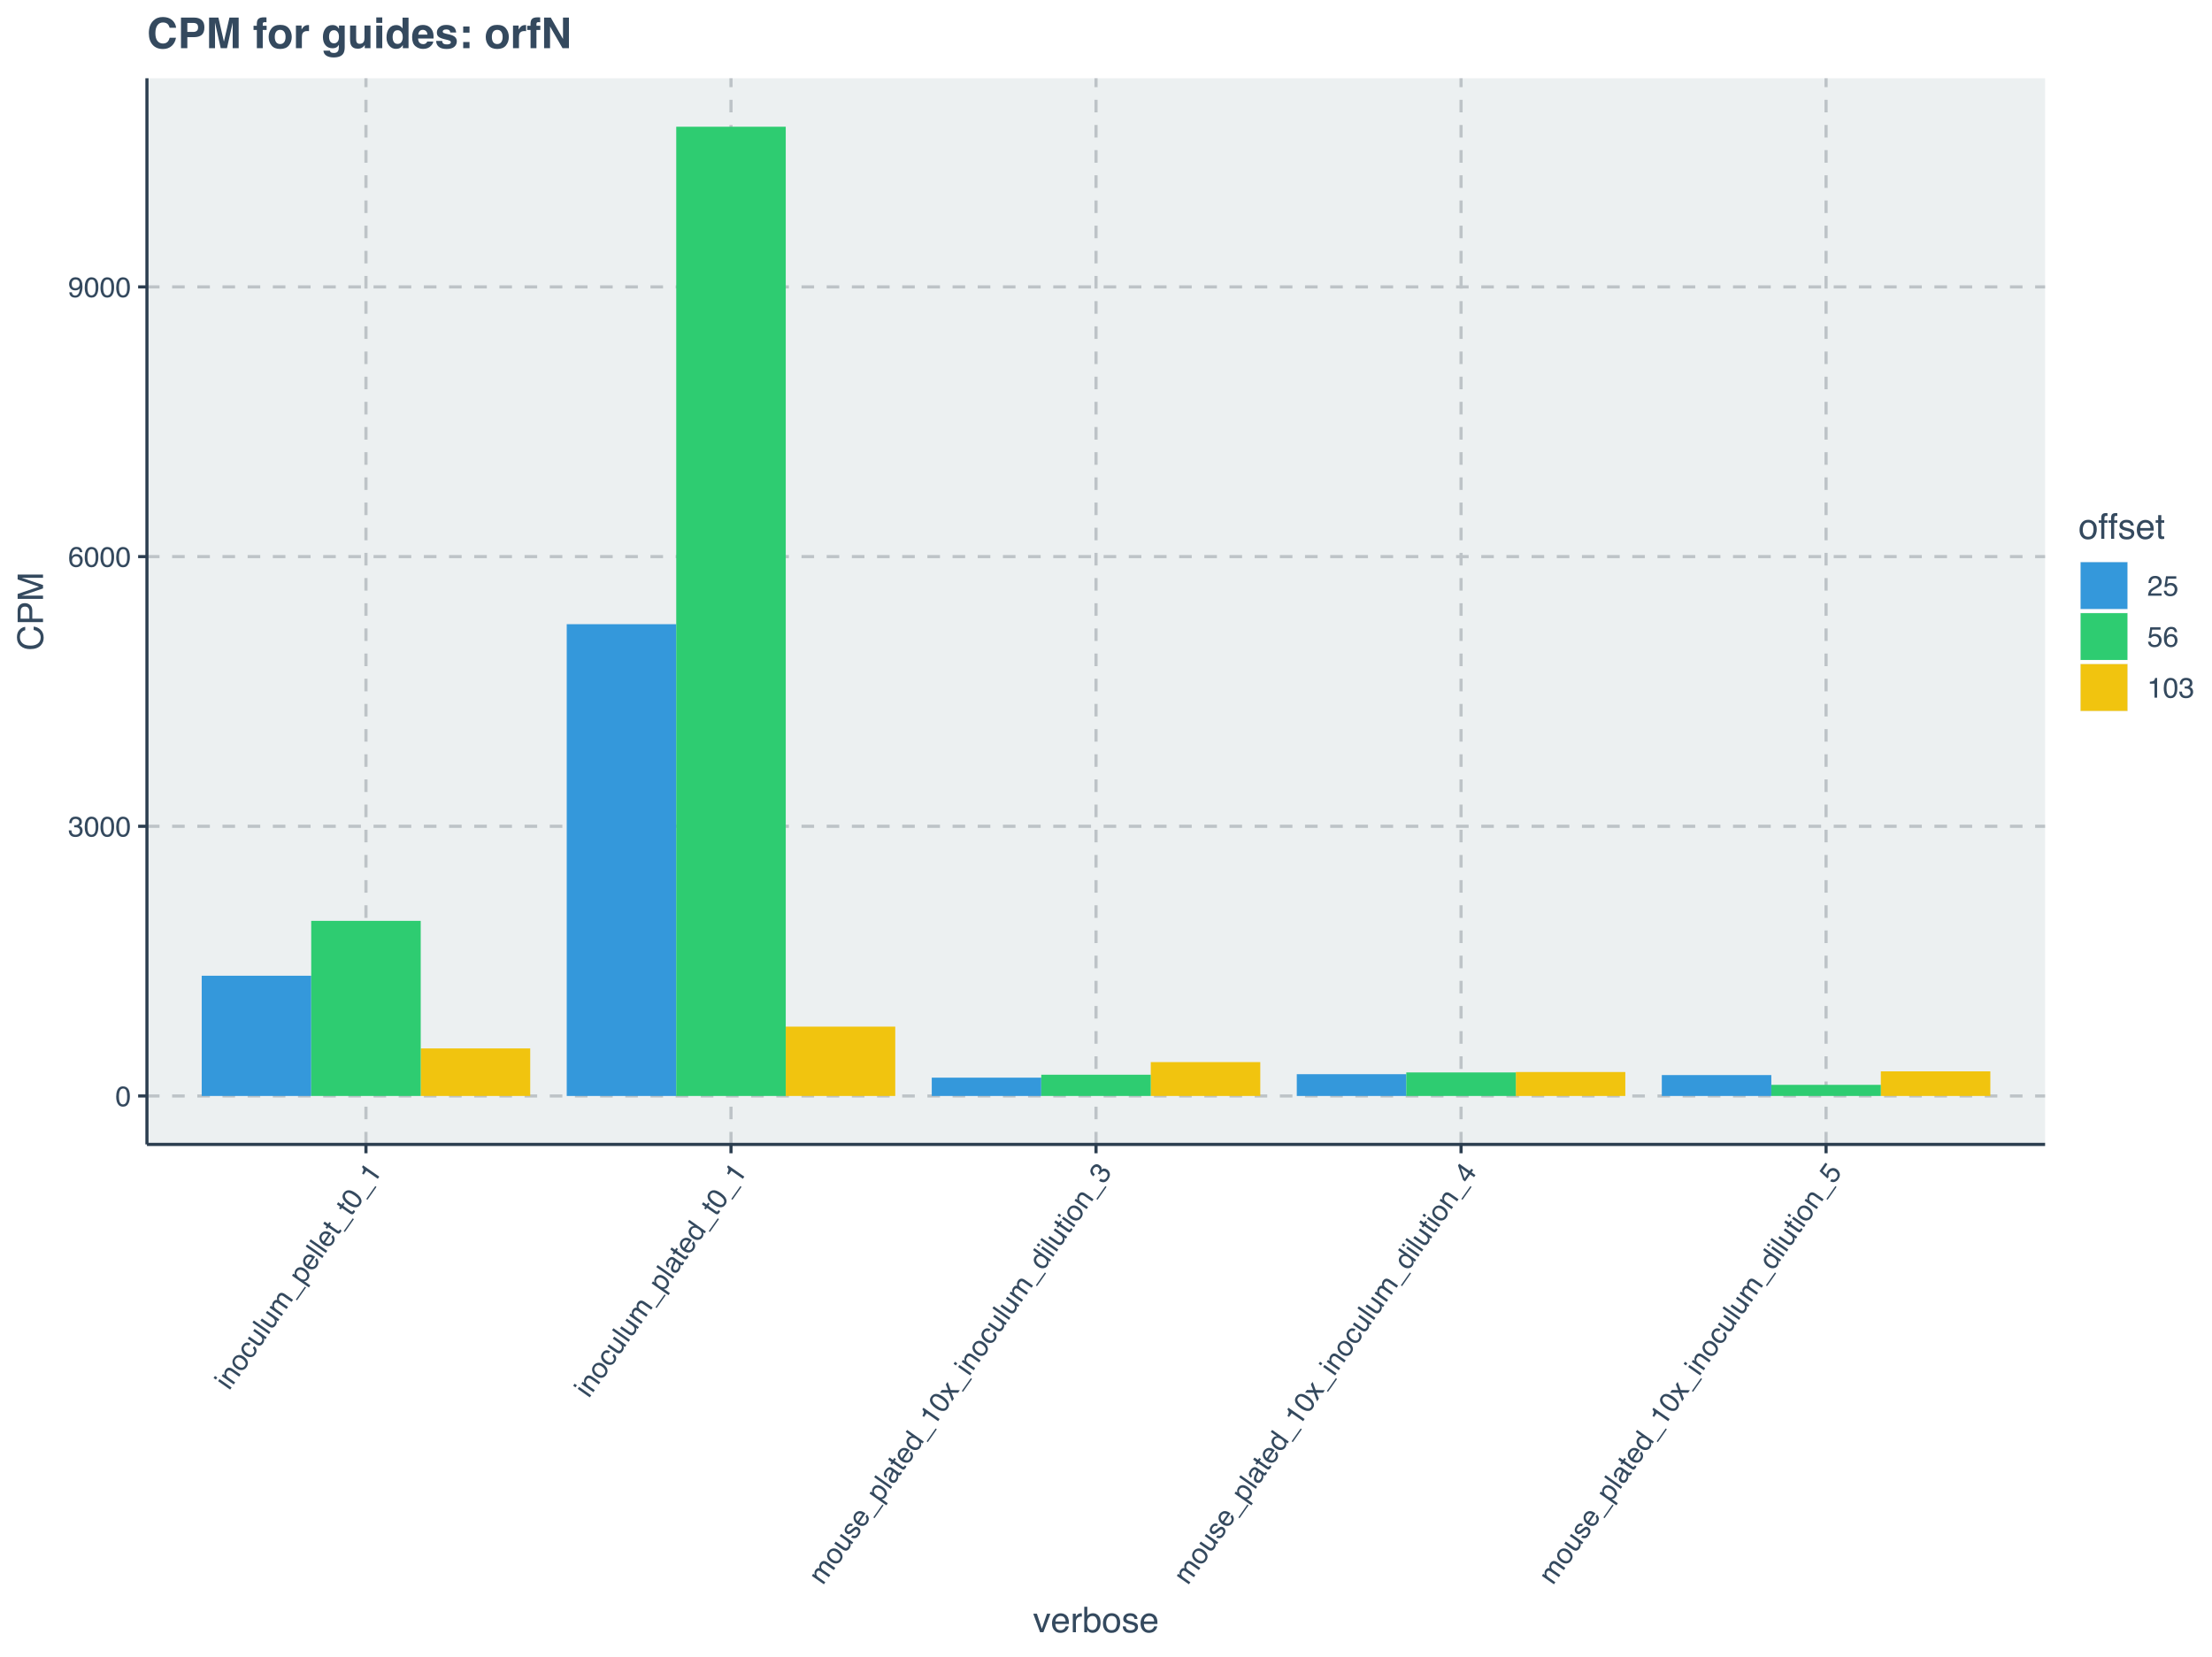 <?xml version="1.0" encoding="UTF-8"?>
<svg xmlns="http://www.w3.org/2000/svg" xmlns:xlink="http://www.w3.org/1999/xlink" width="750pt" height="562pt" viewBox="0 0 750 562" version="1.1">
<defs>
<g>
<symbol overflow="visible" id="glyph0-0">
<path style="stroke:none;" d="M 0.312 0 L 0.312 -6.875 L 5.766 -6.875 L 5.766 0 Z M 4.906 -0.859 L 4.906 -6.016 L 1.172 -6.016 L 1.172 -0.859 Z M 4.906 -0.859 "/>
</symbol>
<symbol overflow="visible" id="glyph0-1">
<path style="stroke:none;" d="M 2.594 -6.703 C 3.457 -6.703 4.086 -6.348 4.484 -5.641 C 4.773 -5.086 4.922 -4.328 4.922 -3.359 C 4.922 -2.453 4.785 -1.695 4.516 -1.094 C 4.129 -0.238 3.488 0.188 2.594 0.188 C 1.781 0.188 1.18 -0.16 0.797 -0.859 C 0.461 -1.453 0.297 -2.238 0.297 -3.219 C 0.297 -3.977 0.395 -4.633 0.594 -5.188 C 0.957 -6.195 1.625 -6.703 2.594 -6.703 Z M 2.578 -0.578 C 3.016 -0.578 3.363 -0.77 3.625 -1.156 C 3.883 -1.551 4.016 -2.273 4.016 -3.328 C 4.016 -4.086 3.922 -4.711 3.734 -5.203 C 3.547 -5.703 3.18 -5.953 2.641 -5.953 C 2.148 -5.953 1.789 -5.719 1.562 -5.25 C 1.332 -4.781 1.219 -4.094 1.219 -3.188 C 1.219 -2.5 1.289 -1.945 1.438 -1.531 C 1.656 -0.895 2.035 -0.578 2.578 -0.578 Z M 2.578 -0.578 "/>
</symbol>
<symbol overflow="visible" id="glyph0-2">
<path style="stroke:none;" d="M 2.484 0.188 C 1.691 0.188 1.117 -0.031 0.766 -0.469 C 0.41 -0.906 0.234 -1.438 0.234 -2.062 L 1.109 -2.062 C 1.148 -1.625 1.234 -1.305 1.359 -1.109 C 1.578 -0.754 1.969 -0.578 2.531 -0.578 C 2.977 -0.578 3.336 -0.695 3.609 -0.938 C 3.879 -1.176 4.016 -1.484 4.016 -1.859 C 4.016 -2.316 3.867 -2.641 3.578 -2.828 C 3.297 -3.016 2.906 -3.109 2.406 -3.109 C 2.352 -3.109 2.297 -3.102 2.234 -3.094 C 2.18 -3.094 2.125 -3.094 2.062 -3.094 L 2.062 -3.844 C 2.145 -3.832 2.219 -3.82 2.281 -3.812 C 2.344 -3.812 2.406 -3.812 2.469 -3.812 C 2.789 -3.812 3.051 -3.863 3.25 -3.969 C 3.602 -4.145 3.781 -4.457 3.781 -4.906 C 3.781 -5.238 3.66 -5.492 3.422 -5.672 C 3.191 -5.859 2.914 -5.953 2.594 -5.953 C 2.031 -5.953 1.645 -5.766 1.438 -5.391 C 1.312 -5.18 1.242 -4.883 1.234 -4.5 L 0.391 -4.5 C 0.391 -5 0.492 -5.426 0.703 -5.781 C 1.047 -6.406 1.648 -6.719 2.516 -6.719 C 3.191 -6.719 3.719 -6.562 4.094 -6.25 C 4.469 -5.945 4.656 -5.508 4.656 -4.938 C 4.656 -4.52 4.547 -4.188 4.328 -3.938 C 4.191 -3.781 4.016 -3.656 3.797 -3.562 C 4.148 -3.469 4.426 -3.281 4.625 -3 C 4.82 -2.719 4.922 -2.379 4.922 -1.984 C 4.922 -1.348 4.707 -0.828 4.281 -0.422 C 3.863 -0.016 3.266 0.188 2.484 0.188 Z M 2.484 0.188 "/>
</symbol>
<symbol overflow="visible" id="glyph0-3">
<path style="stroke:none;" d="M 2.812 -6.734 C 3.562 -6.734 4.082 -6.535 4.375 -6.141 C 4.664 -5.754 4.812 -5.359 4.812 -4.953 L 3.984 -4.953 C 3.93 -5.211 3.852 -5.422 3.75 -5.578 C 3.539 -5.859 3.227 -6 2.812 -6 C 2.344 -6 1.969 -5.781 1.688 -5.344 C 1.414 -4.906 1.266 -4.281 1.234 -3.469 C 1.422 -3.75 1.664 -3.961 1.969 -4.109 C 2.227 -4.234 2.523 -4.297 2.859 -4.297 C 3.422 -4.297 3.91 -4.113 4.328 -3.75 C 4.742 -3.395 4.953 -2.863 4.953 -2.156 C 4.953 -1.539 4.754 -1 4.359 -0.531 C 3.961 -0.062 3.398 0.172 2.672 0.172 C 2.047 0.172 1.504 -0.062 1.047 -0.531 C 0.586 -1.008 0.359 -1.816 0.359 -2.953 C 0.359 -3.785 0.461 -4.488 0.672 -5.062 C 1.055 -6.176 1.77 -6.734 2.812 -6.734 Z M 2.75 -0.578 C 3.188 -0.578 3.516 -0.723 3.734 -1.016 C 3.961 -1.316 4.078 -1.672 4.078 -2.078 C 4.078 -2.422 3.977 -2.75 3.781 -3.062 C 3.582 -3.375 3.223 -3.531 2.703 -3.531 C 2.336 -3.531 2.02 -3.41 1.75 -3.172 C 1.477 -2.93 1.344 -2.566 1.344 -2.078 C 1.344 -1.648 1.461 -1.289 1.703 -1 C 1.953 -0.719 2.301 -0.578 2.75 -0.578 Z M 2.75 -0.578 "/>
</symbol>
<symbol overflow="visible" id="glyph0-4">
<path style="stroke:none;" d="M 1.281 -1.625 C 1.301 -1.156 1.477 -0.832 1.812 -0.656 C 1.988 -0.562 2.18 -0.516 2.391 -0.516 C 2.797 -0.516 3.141 -0.68 3.422 -1.016 C 3.703 -1.348 3.906 -2.031 4.031 -3.062 C 3.844 -2.77 3.609 -2.562 3.328 -2.438 C 3.055 -2.32 2.758 -2.266 2.438 -2.266 C 1.789 -2.266 1.281 -2.461 0.906 -2.859 C 0.531 -3.266 0.344 -3.785 0.344 -4.422 C 0.344 -5.023 0.523 -5.555 0.891 -6.016 C 1.266 -6.484 1.816 -6.719 2.547 -6.719 C 3.523 -6.719 4.195 -6.273 4.562 -5.391 C 4.77 -4.91 4.875 -4.305 4.875 -3.578 C 4.875 -2.754 4.75 -2.023 4.5 -1.391 C 4.094 -0.336 3.398 0.188 2.422 0.188 C 1.766 0.188 1.266 0.016 0.922 -0.328 C 0.586 -0.672 0.422 -1.102 0.422 -1.625 Z M 2.547 -3 C 2.879 -3 3.188 -3.109 3.469 -3.328 C 3.75 -3.547 3.891 -3.93 3.891 -4.484 C 3.891 -4.973 3.766 -5.336 3.516 -5.578 C 3.266 -5.828 2.945 -5.953 2.562 -5.953 C 2.145 -5.953 1.816 -5.812 1.578 -5.531 C 1.336 -5.258 1.219 -4.891 1.219 -4.422 C 1.219 -3.984 1.32 -3.633 1.531 -3.375 C 1.75 -3.125 2.086 -3 2.547 -3 Z M 2.547 -3 "/>
</symbol>
<symbol overflow="visible" id="glyph0-5">
<path style="stroke:none;" d="M 0.297 0 C 0.328 -0.57 0.445 -1.07 0.656 -1.5 C 0.863 -1.938 1.27 -2.328 1.875 -2.672 L 2.766 -3.188 C 3.172 -3.426 3.457 -3.629 3.625 -3.797 C 3.875 -4.055 4 -4.352 4 -4.688 C 4 -5.07 3.879 -5.379 3.641 -5.609 C 3.41 -5.836 3.102 -5.953 2.719 -5.953 C 2.133 -5.953 1.734 -5.734 1.516 -5.297 C 1.398 -5.066 1.336 -4.742 1.328 -4.328 L 0.469 -4.328 C 0.477 -4.91 0.582 -5.383 0.781 -5.75 C 1.145 -6.406 1.789 -6.734 2.719 -6.734 C 3.488 -6.734 4.051 -6.523 4.406 -6.109 C 4.758 -5.691 4.938 -5.227 4.938 -4.719 C 4.938 -4.188 4.75 -3.727 4.375 -3.344 C 4.156 -3.125 3.758 -2.852 3.188 -2.531 L 2.547 -2.188 C 2.242 -2.02 2.004 -1.859 1.828 -1.703 C 1.516 -1.43 1.316 -1.129 1.234 -0.797 L 4.906 -0.797 L 4.906 0 Z M 0.297 0 "/>
</symbol>
<symbol overflow="visible" id="glyph0-6">
<path style="stroke:none;" d="M 1.188 -1.703 C 1.238 -1.223 1.461 -0.895 1.859 -0.719 C 2.055 -0.625 2.285 -0.578 2.547 -0.578 C 3.047 -0.578 3.414 -0.734 3.656 -1.047 C 3.895 -1.367 4.016 -1.723 4.016 -2.109 C 4.016 -2.578 3.867 -2.938 3.578 -3.188 C 3.297 -3.445 2.957 -3.578 2.562 -3.578 C 2.27 -3.578 2.02 -3.52 1.812 -3.406 C 1.602 -3.289 1.426 -3.133 1.281 -2.938 L 0.547 -2.984 L 1.062 -6.594 L 4.547 -6.594 L 4.547 -5.781 L 1.703 -5.781 L 1.406 -3.922 C 1.562 -4.035 1.711 -4.125 1.859 -4.188 C 2.109 -4.289 2.395 -4.344 2.719 -4.344 C 3.332 -4.344 3.852 -4.141 4.281 -3.734 C 4.707 -3.336 4.922 -2.836 4.922 -2.234 C 4.922 -1.598 4.723 -1.035 4.328 -0.547 C 3.941 -0.066 3.32 0.172 2.469 0.172 C 1.914 0.172 1.43 0.02 1.016 -0.281 C 0.598 -0.594 0.363 -1.066 0.312 -1.703 Z M 1.188 -1.703 "/>
</symbol>
<symbol overflow="visible" id="glyph0-7">
<path style="stroke:none;" d="M 0.922 -4.75 L 0.922 -5.391 C 1.523 -5.453 1.945 -5.551 2.188 -5.688 C 2.426 -5.832 2.609 -6.164 2.734 -6.688 L 3.391 -6.688 L 3.391 0 L 2.5 0 L 2.5 -4.75 Z M 0.922 -4.75 "/>
</symbol>
<symbol overflow="visible" id="glyph1-0">
<path style="stroke:none;" d="M 0.172 -0.25 L -5.453 -4.188 L -2.312 -8.656 L 3.312 -4.719 Z M 2.109 -4.516 L -2.109 -7.469 L -4.25 -4.406 L -0.031 -1.453 Z M 2.109 -4.516 "/>
</symbol>
<symbol overflow="visible" id="glyph1-1">
<path style="stroke:none;" d="M -3.734 -3.391 L -3.25 -4.078 L 0.844 -1.203 L 0.359 -0.516 Z M -5.266 -4.453 L -4.781 -5.141 L -4 -4.594 L -4.484 -3.906 Z M -5.266 -4.453 "/>
</symbol>
<symbol overflow="visible" id="glyph1-2">
<path style="stroke:none;" d="M -3.75 -3.391 L -3.297 -4.047 L -2.719 -3.641 C -2.82 -3.992 -2.848 -4.316 -2.797 -4.609 C -2.742 -4.898 -2.629 -5.18 -2.453 -5.453 C -2.047 -6.023 -1.566 -6.273 -1.016 -6.203 C -0.711 -6.16 -0.352 -5.992 0.062 -5.703 L 2.703 -3.859 L 2.203 -3.156 L -0.375 -4.969 C -0.633 -5.145 -0.863 -5.25 -1.062 -5.281 C -1.406 -5.344 -1.688 -5.211 -1.906 -4.891 C -2.031 -4.723 -2.113 -4.57 -2.156 -4.438 C -2.219 -4.207 -2.219 -3.961 -2.156 -3.703 C -2.102 -3.504 -2.016 -3.336 -1.891 -3.203 C -1.773 -3.066 -1.582 -2.898 -1.312 -2.703 L 0.844 -1.203 L 0.359 -0.516 Z M -2.719 -5.078 Z M -2.719 -5.078 "/>
</symbol>
<symbol overflow="visible" id="glyph1-3">
<path style="stroke:none;" d="M 1.047 -2.453 C 1.367 -2.91 1.414 -3.348 1.188 -3.766 C 0.969 -4.18 0.645 -4.535 0.219 -4.828 C -0.164 -5.098 -0.523 -5.254 -0.859 -5.297 C -1.367 -5.359 -1.789 -5.156 -2.125 -4.688 C -2.414 -4.258 -2.469 -3.836 -2.281 -3.422 C -2.094 -3.004 -1.77 -2.633 -1.312 -2.312 C -0.875 -2.008 -0.441 -1.852 -0.016 -1.844 C 0.398 -1.832 0.754 -2.035 1.047 -2.453 Z M -2.703 -5.109 C -2.336 -5.641 -1.848 -5.969 -1.234 -6.094 C -0.629 -6.219 0.016 -6.039 0.703 -5.562 C 1.359 -5.102 1.789 -4.555 2 -3.922 C 2.207 -3.285 2.078 -2.633 1.609 -1.969 C 1.211 -1.406 0.703 -1.094 0.078 -1.031 C -0.535 -0.969 -1.164 -1.16 -1.812 -1.609 C -2.5 -2.086 -2.922 -2.645 -3.078 -3.281 C -3.242 -3.914 -3.117 -4.523 -2.703 -5.109 Z M -2.703 -5.094 Z M -2.703 -5.094 "/>
</symbol>
<symbol overflow="visible" id="glyph1-4">
<path style="stroke:none;" d="M -2.766 -5.047 C -2.43 -5.516 -2.051 -5.812 -1.625 -5.938 C -1.207 -6.07 -0.695 -5.977 -0.094 -5.656 L -0.562 -4.984 C -0.852 -5.109 -1.133 -5.16 -1.406 -5.141 C -1.676 -5.117 -1.926 -4.945 -2.156 -4.625 C -2.457 -4.188 -2.457 -3.723 -2.156 -3.234 C -1.969 -2.898 -1.672 -2.594 -1.266 -2.312 C -0.848 -2.02 -0.438 -1.863 -0.031 -1.844 C 0.375 -1.82 0.707 -2 0.969 -2.375 C 1.164 -2.656 1.234 -2.941 1.172 -3.234 C 1.117 -3.535 0.961 -3.82 0.703 -4.094 L 1.172 -4.766 C 1.66 -4.316 1.922 -3.848 1.953 -3.359 C 1.992 -2.879 1.844 -2.398 1.5 -1.922 C 1.125 -1.379 0.629 -1.086 0.016 -1.047 C -0.598 -1.004 -1.203 -1.188 -1.797 -1.594 C -2.504 -2.094 -2.938 -2.656 -3.094 -3.281 C -3.25 -3.914 -3.141 -4.504 -2.766 -5.047 Z M -2.812 -4.938 Z M -2.812 -4.938 "/>
</symbol>
<symbol overflow="visible" id="glyph1-5">
<path style="stroke:none;" d="M -3.266 -4.078 L -0.531 -2.172 C -0.32 -2.023 -0.133 -1.938 0.031 -1.906 C 0.375 -1.852 0.66 -1.992 0.891 -2.328 C 1.223 -2.805 1.238 -3.285 0.938 -3.766 C 0.77 -4.023 0.484 -4.289 0.078 -4.562 L -1.938 -5.984 L -1.453 -6.672 L 2.656 -3.797 L 2.203 -3.156 L 1.609 -3.578 C 1.691 -3.379 1.742 -3.172 1.766 -2.953 C 1.785 -2.547 1.664 -2.156 1.406 -1.781 C 1 -1.195 0.531 -0.938 0 -1 C -0.301 -1.031 -0.625 -1.164 -0.969 -1.406 L -3.766 -3.359 Z M -2.703 -5.109 Z M -2.703 -5.109 "/>
</symbol>
<symbol overflow="visible" id="glyph1-6">
<path style="stroke:none;" d="M -5.25 -4.469 L -4.781 -5.156 L 0.844 -1.219 L 0.375 -0.531 Z M -5.25 -4.469 "/>
</symbol>
<symbol overflow="visible" id="glyph1-7">
<path style="stroke:none;" d="M -3.75 -3.391 L -3.281 -4.062 L -2.703 -3.656 C -2.785 -3.957 -2.828 -4.211 -2.828 -4.422 C -2.828 -4.742 -2.723 -5.051 -2.516 -5.344 C -2.285 -5.676 -2.02 -5.883 -1.719 -5.969 C -1.551 -6.008 -1.348 -6.016 -1.109 -5.984 C -1.211 -6.297 -1.242 -6.594 -1.203 -6.875 C -1.16 -7.156 -1.051 -7.426 -0.875 -7.688 C -0.488 -8.238 -0.031 -8.477 0.5 -8.406 C 0.801 -8.363 1.133 -8.219 1.5 -7.969 L 4.234 -6.047 L 3.734 -5.328 L 0.875 -7.328 C 0.602 -7.516 0.363 -7.57 0.156 -7.5 C -0.039 -7.438 -0.211 -7.305 -0.359 -7.109 C -0.535 -6.836 -0.602 -6.539 -0.562 -6.219 C -0.52 -5.906 -0.285 -5.598 0.141 -5.297 L 2.531 -3.625 L 2.047 -2.922 L -0.641 -4.797 C -0.91 -4.992 -1.141 -5.098 -1.328 -5.109 C -1.586 -5.148 -1.816 -5.031 -2.016 -4.75 C -2.191 -4.488 -2.254 -4.176 -2.203 -3.812 C -2.148 -3.457 -1.859 -3.098 -1.328 -2.734 L 0.844 -1.203 L 0.359 -0.516 Z M -3.75 -3.391 "/>
</symbol>
<symbol overflow="visible" id="glyph1-8">
<path style="stroke:none;" d="M 0.984 0.688 L 0.594 0.406 L 3.656 -3.953 L 4.047 -3.672 Z M 0.984 0.688 "/>
</symbol>
<symbol overflow="visible" id="glyph1-9">
<path style="stroke:none;" d="M 1.109 -2.562 C 1.336 -2.883 1.391 -3.242 1.266 -3.641 C 1.141 -4.047 0.812 -4.438 0.281 -4.812 C -0.051 -5.039 -0.363 -5.191 -0.656 -5.266 C -1.25 -5.41 -1.711 -5.242 -2.047 -4.766 C -2.379 -4.285 -2.363 -3.785 -2 -3.266 C -1.812 -2.992 -1.52 -2.719 -1.125 -2.438 C -0.812 -2.219 -0.508 -2.078 -0.219 -2.016 C 0.332 -1.898 0.773 -2.082 1.109 -2.562 Z M -3.781 -3.328 L -3.312 -4 L -2.766 -3.609 C -2.848 -3.867 -2.883 -4.117 -2.875 -4.359 C -2.852 -4.711 -2.738 -5.039 -2.531 -5.344 C -2.195 -5.812 -1.738 -6.082 -1.156 -6.156 C -0.582 -6.227 0.031 -6.031 0.688 -5.562 C 1.582 -4.938 2.062 -4.254 2.125 -3.516 C 2.164 -3.055 2.047 -2.629 1.766 -2.234 C 1.555 -1.93 1.305 -1.719 1.016 -1.594 C 0.859 -1.531 0.633 -1.488 0.344 -1.469 L 2.438 0 L 1.953 0.688 Z M -3.781 -3.328 "/>
</symbol>
<symbol overflow="visible" id="glyph1-10">
<path style="stroke:none;" d="M -2.656 -5.156 C -2.445 -5.445 -2.176 -5.68 -1.844 -5.859 C -1.508 -6.047 -1.191 -6.129 -0.891 -6.109 C -0.578 -6.109 -0.266 -6.035 0.047 -5.891 C 0.266 -5.797 0.582 -5.602 1 -5.312 L -1.125 -2.297 C -0.695 -2.016 -0.297 -1.879 0.078 -1.891 C 0.461 -1.898 0.789 -2.094 1.062 -2.469 C 1.32 -2.844 1.406 -3.219 1.312 -3.594 C 1.258 -3.812 1.156 -4.016 1 -4.203 L 1.484 -4.875 C 1.629 -4.75 1.754 -4.57 1.859 -4.344 C 1.973 -4.113 2.051 -3.895 2.094 -3.688 C 2.145 -3.332 2.102 -2.973 1.969 -2.609 C 1.875 -2.422 1.758 -2.223 1.625 -2.016 C 1.258 -1.504 0.77 -1.203 0.156 -1.109 C -0.457 -1.016 -1.098 -1.195 -1.766 -1.656 C -2.43 -2.125 -2.844 -2.68 -3 -3.328 C -3.164 -3.973 -3.051 -4.582 -2.656 -5.156 Z M -0.047 -4.984 C -0.367 -5.172 -0.656 -5.273 -0.906 -5.297 C -1.375 -5.336 -1.758 -5.133 -2.062 -4.688 C -2.289 -4.375 -2.367 -4.031 -2.297 -3.656 C -2.223 -3.281 -2.008 -2.961 -1.656 -2.703 Z M -2.703 -5.109 Z M -2.703 -5.109 "/>
</symbol>
<symbol overflow="visible" id="glyph1-11">
<path style="stroke:none;" d="M -4.812 -4.328 L -4.328 -5.031 L -3.172 -4.219 L -2.719 -4.875 L -2.156 -4.484 L -2.609 -3.828 L 0.078 -1.938 C 0.211 -1.844 0.344 -1.828 0.469 -1.891 C 0.539 -1.93 0.617 -2.008 0.703 -2.125 C 0.723 -2.156 0.742 -2.191 0.766 -2.234 C 0.797 -2.273 0.82 -2.328 0.844 -2.391 L 1.391 -2 C 1.359 -1.895 1.316 -1.797 1.266 -1.703 C 1.223 -1.617 1.164 -1.523 1.094 -1.422 C 0.863 -1.098 0.625 -0.938 0.375 -0.938 C 0.133 -0.945 -0.109 -1.039 -0.359 -1.219 L -3.094 -3.125 L -3.484 -2.578 L -4.047 -2.969 L -3.656 -3.516 Z M -4.812 -4.328 "/>
</symbol>
<symbol overflow="visible" id="glyph1-12">
<path style="stroke:none;" d="M -4 -5.969 C -3.5 -6.676 -2.848 -6.988 -2.047 -6.906 C -1.422 -6.832 -0.711 -6.516 0.078 -5.953 C 0.816 -5.43 1.359 -4.891 1.703 -4.328 C 2.18 -3.516 2.16 -2.742 1.641 -2.016 C 1.172 -1.348 0.539 -1.062 -0.25 -1.156 C -0.926 -1.219 -1.664 -1.531 -2.469 -2.094 C -3.094 -2.531 -3.57 -2.984 -3.906 -3.453 C -4.52 -4.336 -4.551 -5.176 -4 -5.969 Z M 1.016 -2.438 C 1.266 -2.801 1.301 -3.203 1.125 -3.641 C 0.945 -4.078 0.43 -4.598 -0.422 -5.203 C -1.047 -5.641 -1.613 -5.922 -2.125 -6.047 C -2.633 -6.18 -3.047 -6.023 -3.359 -5.578 C -3.641 -5.18 -3.648 -4.754 -3.391 -4.297 C -3.141 -3.836 -2.645 -3.348 -1.906 -2.828 C -1.344 -2.43 -0.848 -2.172 -0.422 -2.047 C 0.223 -1.867 0.703 -2 1.016 -2.438 Z M 1.016 -2.438 "/>
</symbol>
<symbol overflow="visible" id="glyph1-13">
<path style="stroke:none;" d="M -3.359 -3.469 L -3.891 -3.844 C -3.598 -4.375 -3.441 -4.781 -3.422 -5.062 C -3.398 -5.344 -3.566 -5.676 -3.922 -6.062 L -3.547 -6.609 L 1.938 -2.781 L 1.438 -2.047 L -2.453 -4.766 Z M -3.359 -3.469 "/>
</symbol>
<symbol overflow="visible" id="glyph1-14">
<path style="stroke:none;" d="M -0.375 -1.797 C -0.176 -1.66 0.031 -1.625 0.25 -1.688 C 0.469 -1.75 0.648 -1.883 0.797 -2.094 C 0.961 -2.332 1.07 -2.609 1.125 -2.922 C 1.207 -3.43 1.035 -3.836 0.609 -4.141 L 0.047 -4.516 C 0.035 -4.398 0.004 -4.258 -0.047 -4.094 C -0.098 -3.938 -0.16 -3.789 -0.234 -3.656 L -0.484 -3.203 C -0.629 -2.93 -0.703 -2.707 -0.703 -2.531 C -0.742 -2.227 -0.633 -1.984 -0.375 -1.797 Z M -0.594 -4.469 C -0.5 -4.625 -0.488 -4.77 -0.562 -4.906 C -0.602 -4.977 -0.68 -5.055 -0.797 -5.141 C -1.023 -5.305 -1.254 -5.344 -1.484 -5.25 C -1.711 -5.156 -1.938 -4.945 -2.156 -4.625 C -2.406 -4.27 -2.488 -3.953 -2.406 -3.672 C -2.352 -3.504 -2.234 -3.336 -2.047 -3.172 L -2.484 -2.531 C -2.973 -2.895 -3.207 -3.305 -3.188 -3.766 C -3.164 -4.223 -3.008 -4.656 -2.719 -5.062 C -2.383 -5.551 -2.016 -5.879 -1.609 -6.047 C -1.223 -6.223 -0.836 -6.176 -0.453 -5.906 L 1.922 -4.25 C 1.992 -4.195 2.062 -4.172 2.125 -4.172 C 2.188 -4.172 2.25 -4.219 2.312 -4.312 C 2.332 -4.332 2.352 -4.363 2.375 -4.406 C 2.406 -4.445 2.43 -4.492 2.453 -4.547 L 2.953 -4.188 C 2.91 -4.062 2.875 -3.969 2.844 -3.906 C 2.82 -3.844 2.773 -3.758 2.703 -3.656 C 2.535 -3.414 2.328 -3.305 2.078 -3.328 C 1.953 -3.328 1.797 -3.375 1.609 -3.469 C 1.703 -3.195 1.723 -2.883 1.672 -2.531 C 1.617 -2.176 1.484 -1.836 1.266 -1.516 C 0.992 -1.129 0.66 -0.895 0.266 -0.812 C -0.129 -0.738 -0.504 -0.82 -0.859 -1.062 C -1.242 -1.332 -1.457 -1.66 -1.5 -2.047 C -1.539 -2.43 -1.453 -2.836 -1.234 -3.266 Z M -2.703 -5.094 Z M -2.703 -5.094 "/>
</symbol>
<symbol overflow="visible" id="glyph1-15">
<path style="stroke:none;" d="M -1.359 -2.359 C -0.91 -2.047 -0.469 -1.879 -0.031 -1.859 C 0.395 -1.848 0.75 -2.047 1.031 -2.453 C 1.25 -2.766 1.297 -3.117 1.172 -3.516 C 1.047 -3.91 0.727 -4.289 0.219 -4.656 C -0.301 -5.02 -0.758 -5.18 -1.156 -5.141 C -1.562 -5.109 -1.875 -4.938 -2.094 -4.625 C -2.344 -4.281 -2.41 -3.906 -2.297 -3.5 C -2.18 -3.094 -1.867 -2.711 -1.359 -2.359 Z M -2.797 -4.922 C -2.578 -5.234 -2.328 -5.445 -2.047 -5.562 C -1.879 -5.625 -1.645 -5.672 -1.344 -5.703 L -3.422 -7.156 L -2.953 -7.828 L 2.703 -3.859 L 2.266 -3.234 L 1.688 -3.641 C 1.832 -3.305 1.879 -2.988 1.828 -2.688 C 1.785 -2.383 1.664 -2.094 1.469 -1.812 C 1.145 -1.352 0.676 -1.086 0.062 -1.016 C -0.551 -0.953 -1.176 -1.145 -1.812 -1.594 C -2.406 -2.008 -2.816 -2.523 -3.047 -3.141 C -3.285 -3.754 -3.203 -4.348 -2.797 -4.922 Z M -2.797 -4.922 "/>
</symbol>
<symbol overflow="visible" id="glyph1-16">
<path style="stroke:none;" d="M -0.656 -1.828 C -0.414 -1.68 -0.191 -1.613 0.016 -1.625 C 0.359 -1.645 0.676 -1.867 0.969 -2.297 C 1.156 -2.547 1.258 -2.805 1.281 -3.078 C 1.301 -3.348 1.191 -3.566 0.953 -3.734 C 0.773 -3.848 0.586 -3.863 0.391 -3.781 C 0.266 -3.727 0.066 -3.578 -0.203 -3.328 L -0.734 -2.891 C -1.055 -2.586 -1.332 -2.395 -1.562 -2.312 C -1.957 -2.145 -2.32 -2.18 -2.656 -2.422 C -3.039 -2.691 -3.254 -3.047 -3.297 -3.484 C -3.336 -3.93 -3.191 -4.395 -2.859 -4.875 C -2.43 -5.488 -1.941 -5.812 -1.391 -5.844 C -1.035 -5.844 -0.734 -5.742 -0.484 -5.547 L -0.938 -4.906 C -1.094 -5.008 -1.273 -5.051 -1.484 -5.031 C -1.766 -5 -2.039 -4.789 -2.312 -4.406 C -2.5 -4.133 -2.586 -3.898 -2.578 -3.703 C -2.578 -3.504 -2.492 -3.348 -2.328 -3.234 C -2.148 -3.109 -1.945 -3.094 -1.719 -3.188 C -1.582 -3.25 -1.422 -3.363 -1.234 -3.531 L -0.812 -3.891 C -0.332 -4.316 0.02 -4.57 0.25 -4.656 C 0.613 -4.801 0.984 -4.738 1.359 -4.469 C 1.723 -4.219 1.941 -3.859 2.016 -3.391 C 2.086 -2.93 1.926 -2.414 1.531 -1.844 C 1.102 -1.238 0.66 -0.906 0.203 -0.844 C -0.242 -0.781 -0.688 -0.883 -1.125 -1.156 Z M -2.844 -4.891 Z M -2.844 -4.891 "/>
</symbol>
<symbol overflow="visible" id="glyph1-17">
<path style="stroke:none;" d="M -4.031 -2.984 L -3.406 -3.891 L -1.281 -3.812 L -2.078 -5.781 L -1.469 -6.625 L -0.453 -3.859 L 2.672 -3.812 L 2.047 -2.938 L -0.219 -2.984 L 0.641 -0.922 L 0.031 -0.031 L -1.062 -2.969 Z M -4.031 -2.984 "/>
</symbol>
<symbol overflow="visible" id="glyph1-18">
<path style="stroke:none;" d="M 1.578 -1.922 C 1.129 -1.273 0.625 -0.93 0.062 -0.891 C -0.5 -0.848 -1.035 -1.008 -1.547 -1.375 L -1.047 -2.094 C -0.672 -1.875 -0.363 -1.758 -0.125 -1.75 C 0.289 -1.719 0.66 -1.938 0.984 -2.406 C 1.242 -2.77 1.348 -3.133 1.297 -3.5 C 1.254 -3.863 1.082 -4.148 0.781 -4.359 C 0.395 -4.617 0.047 -4.68 -0.266 -4.547 C -0.578 -4.422 -0.879 -4.156 -1.172 -3.75 C -1.203 -3.707 -1.227 -3.66 -1.25 -3.609 C -1.281 -3.566 -1.312 -3.52 -1.344 -3.469 L -1.969 -3.891 C -1.914 -3.961 -1.867 -4.02 -1.828 -4.062 C -1.785 -4.113 -1.742 -4.16 -1.703 -4.203 C -1.523 -4.473 -1.422 -4.719 -1.391 -4.938 C -1.328 -5.32 -1.477 -5.645 -1.844 -5.906 C -2.113 -6.094 -2.391 -6.145 -2.672 -6.062 C -2.961 -5.977 -3.203 -5.805 -3.391 -5.547 C -3.711 -5.086 -3.781 -4.66 -3.594 -4.266 C -3.488 -4.047 -3.285 -3.82 -2.984 -3.594 L -3.469 -2.891 C -3.875 -3.18 -4.16 -3.516 -4.328 -3.891 C -4.641 -4.535 -4.551 -5.211 -4.062 -5.922 C -3.664 -6.473 -3.234 -6.812 -2.766 -6.938 C -2.305 -7.07 -1.844 -6.973 -1.375 -6.641 C -1.031 -6.398 -0.816 -6.125 -0.734 -5.812 C -0.691 -5.602 -0.695 -5.383 -0.75 -5.156 C -0.457 -5.395 -0.141 -5.516 0.203 -5.516 C 0.547 -5.516 0.879 -5.398 1.203 -5.172 C 1.723 -4.805 2.023 -4.332 2.109 -3.75 C 2.203 -3.176 2.023 -2.566 1.578 -1.922 Z M 1.578 -1.922 "/>
</symbol>
<symbol overflow="visible" id="glyph1-19">
<path style="stroke:none;" d="M -0.141 -3.953 L -2.625 -5.703 L -1.375 -2.188 Z M 1.828 -2.609 L 0.484 -3.547 L -1.203 -1.141 L -1.875 -1.625 L -3.609 -6.578 L -3.203 -7.156 L 0.359 -4.656 L 0.922 -5.469 L 1.531 -5.047 L 0.969 -4.234 L 2.312 -3.297 Z M 1.828 -2.609 "/>
</symbol>
<symbol overflow="visible" id="glyph1-20">
<path style="stroke:none;" d="M -0.703 -1.953 C -0.297 -1.711 0.094 -1.703 0.469 -1.922 C 0.664 -2.035 0.836 -2.203 0.984 -2.422 C 1.273 -2.828 1.359 -3.219 1.234 -3.594 C 1.109 -3.977 0.883 -4.281 0.562 -4.5 C 0.188 -4.77 -0.188 -4.859 -0.562 -4.766 C -0.938 -4.672 -1.238 -4.461 -1.469 -4.141 C -1.633 -3.898 -1.727 -3.664 -1.75 -3.438 C -1.781 -3.207 -1.754 -2.973 -1.672 -2.734 L -2.125 -2.172 L -4.797 -4.656 L -2.797 -7.5 L -2.125 -7.031 L -3.75 -4.703 L -2.406 -3.406 C -2.414 -3.594 -2.406 -3.766 -2.375 -3.922 C -2.312 -4.18 -2.188 -4.445 -2 -4.719 C -1.645 -5.219 -1.18 -5.523 -0.609 -5.641 C -0.035 -5.766 0.5 -5.656 1 -5.312 C 1.52 -4.945 1.863 -4.469 2.031 -3.875 C 2.207 -3.281 2.051 -2.629 1.562 -1.922 C 1.238 -1.473 0.832 -1.164 0.344 -1 C -0.145 -0.832 -0.664 -0.91 -1.219 -1.234 Z M -0.703 -1.953 "/>
</symbol>
<symbol overflow="visible" id="glyph2-0">
<path style="stroke:none;" d="M 0.391 0 L 0.391 -8.609 L 7.219 -8.609 L 7.219 0 Z M 6.141 -1.078 L 6.141 -7.531 L 1.469 -7.531 L 1.469 -1.078 Z M 6.141 -1.078 "/>
</symbol>
<symbol overflow="visible" id="glyph2-1">
<path style="stroke:none;" d="M 1.297 -6.281 L 2.969 -1.172 L 4.719 -6.281 L 5.875 -6.281 L 3.5 0 L 2.375 0 L 0.062 -6.281 Z M 1.297 -6.281 "/>
</symbol>
<symbol overflow="visible" id="glyph2-2">
<path style="stroke:none;" d="M 3.391 -6.422 C 3.836 -6.422 4.27 -6.316 4.688 -6.109 C 5.102 -5.898 5.422 -5.629 5.641 -5.297 C 5.848 -4.973 5.988 -4.602 6.062 -4.188 C 6.125 -3.895 6.156 -3.43 6.156 -2.797 L 1.547 -2.797 C 1.566 -2.16 1.719 -1.648 2 -1.266 C 2.281 -0.879 2.719 -0.688 3.312 -0.688 C 3.863 -0.688 4.301 -0.867 4.625 -1.234 C 4.812 -1.441 4.945 -1.688 5.031 -1.969 L 6.062 -1.969 C 6.039 -1.738 5.953 -1.484 5.797 -1.203 C 5.641 -0.922 5.469 -0.688 5.281 -0.5 C 4.957 -0.188 4.555 0.02 4.078 0.125 C 3.828 0.188 3.539 0.219 3.219 0.219 C 2.438 0.219 1.773 -0.062 1.234 -0.625 C 0.691 -1.195 0.422 -1.992 0.422 -3.016 C 0.422 -4.023 0.691 -4.844 1.234 -5.469 C 1.785 -6.102 2.504 -6.422 3.391 -6.422 Z M 5.062 -3.641 C 5.02 -4.098 4.922 -4.461 4.766 -4.734 C 4.484 -5.242 4.004 -5.5 3.328 -5.5 C 2.836 -5.5 2.426 -5.32 2.094 -4.969 C 1.77 -4.625 1.598 -4.18 1.578 -3.641 Z M 3.281 -6.422 Z M 3.281 -6.422 "/>
</symbol>
<symbol overflow="visible" id="glyph2-3">
<path style="stroke:none;" d="M 0.797 -6.281 L 1.812 -6.281 L 1.812 -5.188 C 1.883 -5.406 2.082 -5.664 2.406 -5.969 C 2.727 -6.27 3.098 -6.422 3.516 -6.422 C 3.535 -6.422 3.566 -6.414 3.609 -6.406 C 3.66 -6.406 3.742 -6.398 3.859 -6.391 L 3.859 -5.281 C 3.797 -5.289 3.738 -5.297 3.688 -5.297 C 3.633 -5.297 3.578 -5.297 3.516 -5.297 C 2.984 -5.297 2.57 -5.125 2.281 -4.781 C 2 -4.445 1.859 -4.055 1.859 -3.609 L 1.859 0 L 0.797 0 Z M 0.797 -6.281 "/>
</symbol>
<symbol overflow="visible" id="glyph2-4">
<path style="stroke:none;" d="M 0.688 -8.641 L 1.719 -8.641 L 1.719 -5.516 C 1.945 -5.816 2.223 -6.047 2.547 -6.203 C 2.867 -6.359 3.219 -6.438 3.594 -6.438 C 4.375 -6.438 5.004 -6.164 5.484 -5.625 C 5.973 -5.094 6.219 -4.305 6.219 -3.266 C 6.219 -2.266 5.977 -1.438 5.5 -0.781 C 5.02 -0.125 4.352 0.203 3.5 0.203 C 3.02 0.203 2.617 0.086 2.297 -0.141 C 2.098 -0.285 1.891 -0.504 1.672 -0.797 L 1.672 0 L 0.688 0 Z M 3.438 -0.734 C 4.008 -0.734 4.438 -0.957 4.719 -1.406 C 5 -1.863 5.141 -2.461 5.141 -3.203 C 5.141 -3.867 5 -4.414 4.719 -4.844 C 4.438 -5.281 4.02 -5.5 3.469 -5.5 C 2.988 -5.5 2.566 -5.32 2.203 -4.969 C 1.836 -4.613 1.656 -4.023 1.656 -3.203 C 1.656 -2.617 1.727 -2.141 1.875 -1.766 C 2.156 -1.078 2.676 -0.734 3.438 -0.734 Z M 3.438 -0.734 "/>
</symbol>
<symbol overflow="visible" id="glyph2-5">
<path style="stroke:none;" d="M 3.266 -0.688 C 3.961 -0.688 4.441 -0.945 4.703 -1.469 C 4.961 -2 5.094 -2.586 5.094 -3.234 C 5.094 -3.828 5 -4.305 4.812 -4.672 C 4.508 -5.242 4 -5.531 3.281 -5.531 C 2.633 -5.531 2.164 -5.285 1.875 -4.797 C 1.582 -4.305 1.438 -3.711 1.438 -3.016 C 1.438 -2.348 1.582 -1.789 1.875 -1.344 C 2.164 -0.906 2.629 -0.688 3.266 -0.688 Z M 3.312 -6.453 C 4.113 -6.453 4.789 -6.18 5.344 -5.641 C 5.906 -5.109 6.188 -4.316 6.188 -3.266 C 6.188 -2.254 5.941 -1.414 5.453 -0.75 C 4.961 -0.094 4.203 0.234 3.172 0.234 C 2.305 0.234 1.617 -0.055 1.109 -0.641 C 0.598 -1.234 0.344 -2.02 0.344 -3 C 0.344 -4.051 0.609 -4.891 1.141 -5.516 C 1.68 -6.141 2.406 -6.453 3.312 -6.453 Z M 3.266 -6.422 Z M 3.266 -6.422 "/>
</symbol>
<symbol overflow="visible" id="glyph2-6">
<path style="stroke:none;" d="M 1.406 -1.969 C 1.438 -1.613 1.523 -1.344 1.672 -1.156 C 1.93 -0.82 2.391 -0.656 3.047 -0.656 C 3.441 -0.656 3.785 -0.738 4.078 -0.906 C 4.379 -1.07 4.531 -1.332 4.531 -1.688 C 4.531 -1.957 4.41 -2.164 4.172 -2.312 C 4.016 -2.395 3.711 -2.492 3.266 -2.609 L 2.422 -2.812 C 1.891 -2.945 1.5 -3.098 1.25 -3.266 C 0.789 -3.547 0.562 -3.941 0.562 -4.453 C 0.562 -5.047 0.773 -5.523 1.203 -5.891 C 1.629 -6.254 2.207 -6.438 2.938 -6.438 C 3.875 -6.438 4.551 -6.16 4.969 -5.609 C 5.238 -5.254 5.367 -4.875 5.359 -4.469 L 4.359 -4.469 C 4.336 -4.707 4.254 -4.926 4.109 -5.125 C 3.867 -5.395 3.445 -5.531 2.844 -5.531 C 2.445 -5.531 2.145 -5.453 1.938 -5.297 C 1.738 -5.148 1.641 -4.953 1.641 -4.703 C 1.641 -4.43 1.773 -4.211 2.047 -4.047 C 2.203 -3.953 2.43 -3.867 2.734 -3.797 L 3.422 -3.625 C 4.18 -3.438 4.691 -3.258 4.953 -3.094 C 5.359 -2.82 5.562 -2.395 5.562 -1.812 C 5.562 -1.258 5.348 -0.781 4.922 -0.375 C 4.504 0.031 3.863 0.234 3 0.234 C 2.062 0.234 1.395 0.023 1 -0.391 C 0.613 -0.816 0.41 -1.344 0.391 -1.969 Z M 2.953 -6.422 Z M 2.953 -6.422 "/>
</symbol>
<symbol overflow="visible" id="glyph2-7">
<path style="stroke:none;" d="M 1.031 -7.234 C 1.051 -7.672 1.129 -7.988 1.266 -8.188 C 1.516 -8.551 1.988 -8.734 2.688 -8.734 C 2.758 -8.734 2.828 -8.727 2.891 -8.719 C 2.961 -8.719 3.047 -8.711 3.141 -8.703 L 3.141 -7.75 C 3.023 -7.758 2.941 -7.766 2.891 -7.766 C 2.848 -7.766 2.805 -7.766 2.766 -7.766 C 2.441 -7.766 2.25 -7.68 2.188 -7.516 C 2.125 -7.348 2.094 -6.926 2.094 -6.25 L 3.141 -6.25 L 3.141 -5.422 L 2.078 -5.422 L 2.078 0 L 1.031 0 L 1.031 -5.422 L 0.172 -5.422 L 0.172 -6.25 L 1.031 -6.25 Z M 1.031 -7.234 "/>
</symbol>
<symbol overflow="visible" id="glyph2-8">
<path style="stroke:none;" d="M 0.984 -8.031 L 2.047 -8.031 L 2.047 -6.281 L 3.047 -6.281 L 3.047 -5.422 L 2.047 -5.422 L 2.047 -1.312 C 2.047 -1.094 2.125 -0.945 2.281 -0.875 C 2.352 -0.832 2.488 -0.812 2.688 -0.812 C 2.738 -0.812 2.789 -0.812 2.844 -0.812 C 2.906 -0.82 2.973 -0.828 3.047 -0.828 L 3.047 0 C 2.93 0.031 2.805 0.051 2.672 0.062 C 2.547 0.082 2.406 0.094 2.25 0.094 C 1.758 0.094 1.426 -0.031 1.25 -0.281 C 1.07 -0.531 0.984 -0.859 0.984 -1.266 L 0.984 -5.422 L 0.141 -5.422 L 0.141 -6.281 L 0.984 -6.281 Z M 0.984 -8.031 "/>
</symbol>
<symbol overflow="visible" id="glyph3-0">
<path style="stroke:none;" d="M 0 -0.391 L -8.609 -0.391 L -8.609 -7.219 L 0 -7.219 Z M -1.078 -6.141 L -7.531 -6.141 L -7.531 -1.469 L -1.078 -1.469 Z M -1.078 -6.141 "/>
</symbol>
<symbol overflow="visible" id="glyph3-1">
<path style="stroke:none;" d="M -8.844 -4.547 C -8.844 -5.629 -8.555 -6.473 -7.984 -7.078 C -7.41 -7.68 -6.758 -8.016 -6.031 -8.078 L -6.031 -6.938 C -6.582 -6.812 -7.02 -6.555 -7.344 -6.172 C -7.664 -5.785 -7.828 -5.242 -7.828 -4.547 C -7.828 -3.703 -7.531 -3.02 -6.938 -2.5 C -6.344 -1.977 -5.43 -1.719 -4.203 -1.719 C -3.191 -1.719 -2.367 -1.953 -1.734 -2.422 C -1.109 -2.891 -0.797 -3.594 -0.797 -4.531 C -0.797 -5.383 -1.129 -6.039 -1.797 -6.5 C -2.141 -6.727 -2.598 -6.906 -3.172 -7.031 L -3.172 -8.156 C -2.266 -8.062 -1.504 -7.727 -0.891 -7.156 C -0.148 -6.469 0.219 -5.547 0.219 -4.391 C 0.219 -3.391 -0.082 -2.551 -0.688 -1.875 C -1.488 -0.977 -2.723 -0.531 -4.391 -0.531 C -5.66 -0.531 -6.703 -0.863 -7.516 -1.531 C -8.398 -2.258 -8.844 -3.266 -8.844 -4.547 Z M -8.844 -4.312 Z M -8.844 -4.312 "/>
</symbol>
<symbol overflow="visible" id="glyph3-2">
<path style="stroke:none;" d="M -8.609 -1.031 L -8.609 -4.906 C -8.609 -5.664 -8.391 -6.281 -7.953 -6.75 C -7.523 -7.219 -6.922 -7.453 -6.141 -7.453 C -5.473 -7.453 -4.891 -7.242 -4.391 -6.828 C -3.891 -6.41 -3.641 -5.77 -3.641 -4.906 L -3.641 -2.188 L 0 -2.188 L 0 -1.031 Z M -6.141 -6.281 C -6.766 -6.281 -7.191 -6.047 -7.422 -5.578 C -7.547 -5.316 -7.609 -4.961 -7.609 -4.516 L -7.609 -2.188 L -4.625 -2.188 L -4.625 -4.516 C -4.625 -5.035 -4.734 -5.457 -4.953 -5.781 C -5.18 -6.113 -5.578 -6.281 -6.141 -6.281 Z M -6.141 -6.281 "/>
</symbol>
<symbol overflow="visible" id="glyph3-3">
<path style="stroke:none;" d="M -8.609 -0.891 L -8.609 -2.562 L -1.328 -5.031 L -8.609 -7.484 L -8.609 -9.141 L 0 -9.141 L 0 -8.031 L -5.078 -8.031 C -5.254 -8.031 -5.547 -8.031 -5.953 -8.031 C -6.359 -8.039 -6.797 -8.047 -7.266 -8.047 L 0 -5.594 L 0 -4.438 L -7.266 -1.969 L -7 -1.969 C -6.789 -1.969 -6.469 -1.973 -6.031 -1.984 C -5.602 -1.992 -5.285 -2 -5.078 -2 L 0 -2 L 0 -0.891 Z M -8.609 -0.891 "/>
</symbol>
<symbol overflow="visible" id="glyph4-0">
<path style="stroke:none;" d="M 1.078 -10.375 L 9.438 -10.375 L 9.438 0 L 1.078 0 Z M 8.141 -1.297 L 8.141 -9.078 L 2.375 -9.078 L 2.375 -1.297 Z M 8.141 -1.297 "/>
</symbol>
<symbol overflow="visible" id="glyph4-1">
<path style="stroke:none;" d="M 8.406 -0.781 C 7.633 -0.07 6.645 0.281 5.438 0.281 C 3.945 0.281 2.773 -0.191 1.922 -1.141 C 1.066 -2.109 0.641 -3.426 0.641 -5.094 C 0.641 -6.906 1.129 -8.301 2.109 -9.281 C 2.953 -10.133 4.023 -10.562 5.328 -10.562 C 7.066 -10.562 8.344 -9.988 9.156 -8.844 C 9.594 -8.207 9.832 -7.566 9.875 -6.922 L 7.703 -6.922 C 7.555 -7.41 7.375 -7.785 7.156 -8.047 C 6.758 -8.492 6.176 -8.719 5.406 -8.719 C 4.625 -8.719 4.004 -8.398 3.547 -7.766 C 3.086 -7.129 2.859 -6.227 2.859 -5.062 C 2.859 -3.895 3.098 -3.02 3.578 -2.438 C 4.066 -1.863 4.68 -1.578 5.422 -1.578 C 6.18 -1.578 6.758 -1.828 7.156 -2.328 C 7.375 -2.598 7.555 -3 7.703 -3.531 L 9.844 -3.531 C 9.656 -2.406 9.176 -1.488 8.406 -0.781 Z M 8.406 -0.781 "/>
</symbol>
<symbol overflow="visible" id="glyph4-2">
<path style="stroke:none;" d="M 5.5 -3.734 L 3.297 -3.734 L 3.297 0 L 1.141 0 L 1.141 -10.375 L 5.656 -10.375 C 6.695 -10.375 7.523 -10.102 8.141 -9.562 C 8.766 -9.031 9.078 -8.203 9.078 -7.078 C 9.078 -5.859 8.766 -4.992 8.141 -4.484 C 7.523 -3.984 6.645 -3.734 5.5 -3.734 Z M 6.516 -5.891 C 6.797 -6.141 6.938 -6.531 6.938 -7.062 C 6.938 -7.602 6.789 -7.988 6.5 -8.219 C 6.219 -8.445 5.82 -8.562 5.312 -8.562 L 3.297 -8.562 L 3.297 -5.516 L 5.312 -5.516 C 5.82 -5.516 6.223 -5.641 6.516 -5.891 Z M 6.516 -5.891 "/>
</symbol>
<symbol overflow="visible" id="glyph4-3">
<path style="stroke:none;" d="M 3.078 0 L 1.062 0 L 1.062 -10.375 L 4.219 -10.375 L 6.094 -2.219 L 7.969 -10.375 L 11.094 -10.375 L 11.094 0 L 9.062 0 L 9.062 -7.016 C 9.062 -7.211 9.062 -7.492 9.062 -7.859 C 9.07 -8.223 9.078 -8.504 9.078 -8.703 L 7.125 0 L 5.016 0 L 3.062 -8.703 C 3.062 -8.504 3.062 -8.223 3.062 -7.859 C 3.07 -7.492 3.078 -7.211 3.078 -7.016 Z M 3.078 0 "/>
</symbol>
<symbol overflow="visible" id="glyph4-4">
<path style="stroke:none;" d=""/>
</symbol>
<symbol overflow="visible" id="glyph4-5">
<path style="stroke:none;" d="M 4.531 -10.438 L 4.531 -8.797 C 4.414 -8.816 4.223 -8.828 3.953 -8.828 C 3.691 -8.836 3.508 -8.781 3.406 -8.656 C 3.312 -8.531 3.266 -8.395 3.266 -8.25 L 3.266 -7.594 L 4.578 -7.594 L 4.578 -6.188 L 3.266 -6.188 L 3.266 0 L 1.266 0 L 1.266 -6.188 L 0.141 -6.188 L 0.141 -7.594 L 1.25 -7.594 L 1.25 -8.094 C 1.25 -8.914 1.383 -9.477 1.656 -9.781 C 1.945 -10.238 2.648 -10.469 3.766 -10.469 C 3.891 -10.469 4.004 -10.461 4.109 -10.453 C 4.211 -10.453 4.352 -10.445 4.531 -10.438 Z M 4.531 -10.438 "/>
</symbol>
<symbol overflow="visible" id="glyph4-6">
<path style="stroke:none;" d="M 7.328 -6.703 C 7.973 -5.891 8.297 -4.926 8.297 -3.812 C 8.297 -2.688 7.973 -1.723 7.328 -0.922 C 6.68 -0.129 5.695 0.266 4.375 0.266 C 3.062 0.266 2.082 -0.129 1.438 -0.922 C 0.789 -1.723 0.469 -2.688 0.469 -3.812 C 0.469 -4.926 0.789 -5.883 1.438 -6.688 C 2.082 -7.5 3.062 -7.906 4.375 -7.906 C 5.695 -7.906 6.68 -7.504 7.328 -6.703 Z M 4.375 -6.219 C 3.789 -6.219 3.336 -6.008 3.016 -5.594 C 2.703 -5.176 2.547 -4.582 2.547 -3.812 C 2.547 -3.051 2.703 -2.457 3.016 -2.031 C 3.336 -1.613 3.789 -1.406 4.375 -1.406 C 4.957 -1.406 5.406 -1.613 5.719 -2.031 C 6.039 -2.457 6.203 -3.051 6.203 -3.812 C 6.203 -4.582 6.039 -5.176 5.719 -5.594 C 5.406 -6.008 4.957 -6.219 4.375 -6.219 Z M 4.375 -6.219 "/>
</symbol>
<symbol overflow="visible" id="glyph4-7">
<path style="stroke:none;" d="M 4.797 -5.812 C 3.984 -5.812 3.441 -5.551 3.172 -5.031 C 3.016 -4.738 2.938 -4.285 2.938 -3.672 L 2.938 0 L 0.922 0 L 0.922 -7.672 L 2.828 -7.672 L 2.828 -6.328 C 3.141 -6.836 3.41 -7.188 3.641 -7.375 C 4.016 -7.688 4.5 -7.844 5.094 -7.844 C 5.133 -7.844 5.164 -7.844 5.188 -7.844 C 5.219 -7.844 5.273 -7.844 5.359 -7.844 L 5.359 -5.781 C 5.234 -5.789 5.117 -5.797 5.016 -5.797 C 4.922 -5.805 4.848 -5.812 4.797 -5.812 Z M 4.797 -5.812 "/>
</symbol>
<symbol overflow="visible" id="glyph4-8">
<path style="stroke:none;" d="M 3.109 1.344 C 3.316 1.531 3.676 1.625 4.188 1.625 C 4.914 1.625 5.398 1.379 5.641 0.891 C 5.797 0.578 5.875 0.055 5.875 -0.672 L 5.875 -1.156 C 5.688 -0.832 5.484 -0.586 5.266 -0.422 C 4.859 -0.117 4.336 0.031 3.703 0.031 C 2.723 0.031 1.938 -0.312 1.344 -1 C 0.758 -1.695 0.469 -2.633 0.469 -3.812 C 0.469 -4.945 0.75 -5.898 1.312 -6.672 C 1.883 -7.453 2.691 -7.844 3.734 -7.844 C 4.117 -7.844 4.453 -7.785 4.734 -7.672 C 5.223 -7.473 5.617 -7.102 5.922 -6.562 L 5.922 -7.672 L 7.859 -7.672 L 7.859 -0.391 C 7.859 0.598 7.691 1.344 7.359 1.844 C 6.785 2.707 5.691 3.141 4.078 3.141 C 3.098 3.141 2.297 2.945 1.672 2.562 C 1.055 2.176 0.711 1.602 0.641 0.844 L 2.828 0.844 C 2.879 1.07 2.973 1.238 3.109 1.344 Z M 2.766 -2.609 C 3.035 -1.961 3.523 -1.641 4.234 -1.641 C 4.703 -1.641 5.098 -1.816 5.422 -2.172 C 5.742 -2.523 5.906 -3.094 5.906 -3.875 C 5.906 -4.594 5.75 -5.141 5.438 -5.516 C 5.133 -5.898 4.723 -6.094 4.203 -6.094 C 3.504 -6.094 3.02 -5.766 2.75 -5.109 C 2.613 -4.754 2.547 -4.32 2.547 -3.812 C 2.547 -3.363 2.617 -2.961 2.766 -2.609 Z M 2.766 -2.609 "/>
</symbol>
<symbol overflow="visible" id="glyph4-9">
<path style="stroke:none;" d="M 5.859 -1.078 C 5.836 -1.055 5.785 -0.988 5.703 -0.875 C 5.629 -0.758 5.539 -0.656 5.438 -0.562 C 5.125 -0.281 4.82 -0.086 4.531 0.016 C 4.238 0.117 3.895 0.172 3.5 0.172 C 2.363 0.172 1.598 -0.238 1.203 -1.062 C 0.984 -1.508 0.875 -2.172 0.875 -3.047 L 0.875 -7.672 L 2.938 -7.672 L 2.938 -3.047 C 2.938 -2.609 2.988 -2.281 3.094 -2.062 C 3.27 -1.676 3.629 -1.484 4.172 -1.484 C 4.848 -1.484 5.316 -1.758 5.578 -2.312 C 5.703 -2.602 5.766 -3 5.766 -3.5 L 5.766 -7.672 L 7.797 -7.672 L 7.797 0 L 5.859 0 Z M 5.859 -1.078 "/>
</symbol>
<symbol overflow="visible" id="glyph4-10">
<path style="stroke:none;" d="M 3 -7.672 L 3 0 L 0.969 0 L 0.969 -7.672 Z M 3 -10.438 L 3 -8.578 L 0.969 -8.578 L 0.969 -10.438 Z M 3 -10.438 "/>
</symbol>
<symbol overflow="visible" id="glyph4-11">
<path style="stroke:none;" d="M 7.906 -10.359 L 7.906 0 L 5.969 0 L 5.969 -1.062 C 5.676 -0.602 5.348 -0.27 4.984 -0.062 C 4.617 0.133 4.164 0.234 3.625 0.234 C 2.727 0.234 1.973 -0.125 1.359 -0.844 C 0.742 -1.57 0.438 -2.504 0.438 -3.641 C 0.438 -4.941 0.738 -5.969 1.344 -6.719 C 1.945 -7.469 2.754 -7.844 3.766 -7.844 C 4.223 -7.844 4.633 -7.738 5 -7.531 C 5.363 -7.332 5.656 -7.055 5.875 -6.703 L 5.875 -10.359 Z M 2.516 -3.781 C 2.516 -3.07 2.656 -2.508 2.938 -2.094 C 3.207 -1.664 3.629 -1.453 4.203 -1.453 C 4.766 -1.453 5.191 -1.66 5.484 -2.078 C 5.785 -2.504 5.938 -3.051 5.938 -3.719 C 5.938 -4.656 5.695 -5.328 5.219 -5.734 C 4.938 -5.973 4.602 -6.094 4.219 -6.094 C 3.625 -6.094 3.191 -5.867 2.922 -5.422 C 2.648 -4.984 2.516 -4.438 2.516 -3.781 Z M 2.516 -3.781 "/>
</symbol>
<symbol overflow="visible" id="glyph4-12">
<path style="stroke:none;" d="M 7.5 -2.25 C 7.445 -1.789 7.207 -1.328 6.781 -0.859 C 6.125 -0.117 5.207 0.25 4.031 0.25 C 3.051 0.25 2.188 -0.062 1.438 -0.688 C 0.695 -1.312 0.328 -2.332 0.328 -3.75 C 0.328 -5.082 0.66 -6.102 1.328 -6.812 C 2.004 -7.52 2.879 -7.875 3.953 -7.875 C 4.598 -7.875 5.176 -7.754 5.688 -7.516 C 6.195 -7.273 6.617 -6.895 6.953 -6.375 C 7.254 -5.926 7.445 -5.398 7.531 -4.797 C 7.582 -4.441 7.602 -3.938 7.594 -3.281 L 2.344 -3.281 C 2.375 -2.508 2.617 -1.969 3.078 -1.656 C 3.348 -1.469 3.68 -1.375 4.078 -1.375 C 4.484 -1.375 4.816 -1.488 5.078 -1.719 C 5.223 -1.844 5.348 -2.02 5.453 -2.25 Z M 5.516 -4.594 C 5.484 -5.125 5.32 -5.523 5.031 -5.797 C 4.738 -6.078 4.379 -6.219 3.953 -6.219 C 3.492 -6.219 3.133 -6.07 2.875 -5.781 C 2.625 -5.488 2.469 -5.094 2.406 -4.594 Z M 5.516 -4.594 "/>
</symbol>
<symbol overflow="visible" id="glyph4-13">
<path style="stroke:none;" d="M 6.219 -7.312 C 6.82 -6.926 7.164 -6.266 7.25 -5.328 L 5.25 -5.328 C 5.219 -5.586 5.145 -5.789 5.031 -5.938 C 4.812 -6.219 4.438 -6.359 3.906 -6.359 C 3.469 -6.359 3.156 -6.285 2.969 -6.141 C 2.781 -6.004 2.688 -5.848 2.688 -5.672 C 2.688 -5.441 2.785 -5.273 2.984 -5.172 C 3.18 -5.066 3.879 -4.879 5.078 -4.609 C 5.879 -4.422 6.477 -4.141 6.875 -3.766 C 7.27 -3.379 7.469 -2.898 7.469 -2.328 C 7.469 -1.566 7.18 -0.941 6.609 -0.453 C 6.047 0.023 5.176 0.266 4 0.266 C 2.789 0.266 1.898 0.008 1.328 -0.5 C 0.754 -1.008 0.469 -1.66 0.469 -2.453 L 2.5 -2.453 C 2.539 -2.086 2.629 -1.832 2.766 -1.688 C 3.016 -1.414 3.477 -1.281 4.156 -1.281 C 4.539 -1.281 4.848 -1.336 5.078 -1.453 C 5.316 -1.578 5.438 -1.754 5.438 -1.984 C 5.438 -2.211 5.344 -2.383 5.156 -2.5 C 4.969 -2.625 4.27 -2.828 3.062 -3.109 C 2.195 -3.328 1.586 -3.598 1.234 -3.922 C 0.879 -4.234 0.703 -4.691 0.703 -5.297 C 0.703 -6.004 0.977 -6.613 1.531 -7.125 C 2.082 -7.633 2.863 -7.891 3.875 -7.891 C 4.832 -7.891 5.613 -7.695 6.219 -7.312 Z M 6.219 -7.312 "/>
</symbol>
<symbol overflow="visible" id="glyph4-14">
<path style="stroke:none;" d="M 3.766 -2.094 L 3.766 0 L 1.625 0 L 1.625 -2.094 Z M 1.625 -5.266 L 1.625 -7.359 L 3.766 -7.359 L 3.766 -5.266 Z M 1.625 -5.266 "/>
</symbol>
<symbol overflow="visible" id="glyph4-15">
<path style="stroke:none;" d="M 9.484 0 L 7.312 0 L 3.078 -7.359 L 3.078 0 L 1.062 0 L 1.062 -10.375 L 3.328 -10.375 L 7.469 -3.125 L 7.469 -10.375 L 9.484 -10.375 Z M 9.484 0 "/>
</symbol>
</g>
<clipPath id="clip1">
  <path d="M 49.824 26.547 L 693.41 26.547 L 693.41 388.086 L 49.824 388.086 Z M 49.824 26.547 "/>
</clipPath>
<clipPath id="clip2">
  <path d="M 49.824 371 L 693.41 371 L 693.41 373 L 49.824 373 Z M 49.824 371 "/>
</clipPath>
<clipPath id="clip3">
  <path d="M 49.824 279 L 693.41 279 L 693.41 281 L 49.824 281 Z M 49.824 279 "/>
</clipPath>
<clipPath id="clip4">
  <path d="M 49.824 188 L 693.41 188 L 693.41 190 L 49.824 190 Z M 49.824 188 "/>
</clipPath>
<clipPath id="clip5">
  <path d="M 49.824 96 L 693.41 96 L 693.41 98 L 49.824 98 Z M 49.824 96 "/>
</clipPath>
<clipPath id="clip6">
  <path d="M 123 26.547 L 125 26.547 L 125 388.086 L 123 388.086 Z M 123 26.547 "/>
</clipPath>
<clipPath id="clip7">
  <path d="M 247 26.547 L 249 26.547 L 249 388.086 L 247 388.086 Z M 247 26.547 "/>
</clipPath>
<clipPath id="clip8">
  <path d="M 371 26.547 L 373 26.547 L 373 388.086 L 371 388.086 Z M 371 26.547 "/>
</clipPath>
<clipPath id="clip9">
  <path d="M 494 26.547 L 496 26.547 L 496 388.086 L 494 388.086 Z M 494 26.547 "/>
</clipPath>
<clipPath id="clip10">
  <path d="M 618 26.547 L 620 26.547 L 620 388.086 L 618 388.086 Z M 618 26.547 "/>
</clipPath>
</defs>
<g id="surface36">
<rect x="0" y="0" width="750" height="562" style="fill:rgb(100%,100%,100%);fill-opacity:1;stroke:none;"/>
<rect x="0" y="0" width="750" height="562" style="fill:rgb(100%,100%,100%);fill-opacity:1;stroke:none;"/>
<path style="fill:none;stroke-width:1.067;stroke-linecap:round;stroke-linejoin:round;stroke:rgb(100%,100%,100%);stroke-opacity:1;stroke-miterlimit:10;" d="M 0 562 L 750 562 L 750 0 L 0 0 Z M 0 562 "/>
<g clip-path="url(#clip1)" clip-rule="nonzero">
<path style=" stroke:none;fill-rule:nonzero;fill:rgb(92.549%,94.118%,94.51%);fill-opacity:1;" d="M 49.824 388.082 L 693.41 388.082 L 693.41 26.543 L 49.824 26.543 Z M 49.824 388.082 "/>
</g>
<g clip-path="url(#clip2)" clip-rule="nonzero">
<path style="fill:none;stroke-width:1.067;stroke-linecap:butt;stroke-linejoin:round;stroke:rgb(74.118%,76.471%,78.039%);stroke-opacity:1;stroke-dasharray:4.268,4.268;stroke-miterlimit:10;" d="M 49.824 371.648 L 693.41 371.648 "/>
</g>
<g clip-path="url(#clip3)" clip-rule="nonzero">
<path style="fill:none;stroke-width:1.067;stroke-linecap:butt;stroke-linejoin:round;stroke:rgb(74.118%,76.471%,78.039%);stroke-opacity:1;stroke-dasharray:4.268,4.268;stroke-miterlimit:10;" d="M 49.824 280.199 L 693.41 280.199 "/>
</g>
<g clip-path="url(#clip4)" clip-rule="nonzero">
<path style="fill:none;stroke-width:1.067;stroke-linecap:butt;stroke-linejoin:round;stroke:rgb(74.118%,76.471%,78.039%);stroke-opacity:1;stroke-dasharray:4.268,4.268;stroke-miterlimit:10;" d="M 49.824 188.746 L 693.41 188.746 "/>
</g>
<g clip-path="url(#clip5)" clip-rule="nonzero">
<path style="fill:none;stroke-width:1.067;stroke-linecap:butt;stroke-linejoin:round;stroke:rgb(74.118%,76.471%,78.039%);stroke-opacity:1;stroke-dasharray:4.268,4.268;stroke-miterlimit:10;" d="M 49.824 97.293 L 693.41 97.293 "/>
</g>
<g clip-path="url(#clip6)" clip-rule="nonzero">
<path style="fill:none;stroke-width:1.067;stroke-linecap:butt;stroke-linejoin:round;stroke:rgb(74.118%,76.471%,78.039%);stroke-opacity:1;stroke-dasharray:4.268,4.268;stroke-miterlimit:10;" d="M 124.082 388.082 L 124.082 26.547 "/>
</g>
<g clip-path="url(#clip7)" clip-rule="nonzero">
<path style="fill:none;stroke-width:1.067;stroke-linecap:butt;stroke-linejoin:round;stroke:rgb(74.118%,76.471%,78.039%);stroke-opacity:1;stroke-dasharray:4.268,4.268;stroke-miterlimit:10;" d="M 247.852 388.082 L 247.852 26.547 "/>
</g>
<g clip-path="url(#clip8)" clip-rule="nonzero">
<path style="fill:none;stroke-width:1.067;stroke-linecap:butt;stroke-linejoin:round;stroke:rgb(74.118%,76.471%,78.039%);stroke-opacity:1;stroke-dasharray:4.268,4.268;stroke-miterlimit:10;" d="M 371.617 388.082 L 371.617 26.547 "/>
</g>
<g clip-path="url(#clip9)" clip-rule="nonzero">
<path style="fill:none;stroke-width:1.067;stroke-linecap:butt;stroke-linejoin:round;stroke:rgb(74.118%,76.471%,78.039%);stroke-opacity:1;stroke-dasharray:4.268,4.268;stroke-miterlimit:10;" d="M 495.383 388.082 L 495.383 26.547 "/>
</g>
<g clip-path="url(#clip10)" clip-rule="nonzero">
<path style="fill:none;stroke-width:1.067;stroke-linecap:butt;stroke-linejoin:round;stroke:rgb(74.118%,76.471%,78.039%);stroke-opacity:1;stroke-dasharray:4.268,4.268;stroke-miterlimit:10;" d="M 619.148 388.082 L 619.148 26.547 "/>
</g>
<path style=" stroke:none;fill-rule:nonzero;fill:rgb(94.51%,76.863%,5.882%);fill-opacity:1;" d="M 142.648 371.648 L 179.777 371.648 L 179.777 355.527 L 142.648 355.527 Z M 142.648 371.648 "/>
<path style=" stroke:none;fill-rule:nonzero;fill:rgb(20.392%,59.608%,85.882%);fill-opacity:1;" d="M 68.391 371.648 L 105.52 371.648 L 105.52 330.879 L 68.391 330.879 Z M 68.391 371.648 "/>
<path style=" stroke:none;fill-rule:nonzero;fill:rgb(18.039%,80%,44.314%);fill-opacity:1;" d="M 105.52 371.648 L 142.648 371.648 L 142.648 312.266 L 105.52 312.266 Z M 105.52 371.648 "/>
<path style=" stroke:none;fill-rule:nonzero;fill:rgb(94.51%,76.863%,5.882%);fill-opacity:1;" d="M 266.414 371.648 L 303.543 371.648 L 303.543 348.137 L 266.414 348.137 Z M 266.414 371.648 "/>
<path style=" stroke:none;fill-rule:nonzero;fill:rgb(20.392%,59.608%,85.882%);fill-opacity:1;" d="M 192.156 371.648 L 229.285 371.648 L 229.285 211.668 L 192.156 211.668 Z M 192.156 371.648 "/>
<path style=" stroke:none;fill-rule:nonzero;fill:rgb(18.039%,80%,44.314%);fill-opacity:1;" d="M 229.285 371.648 L 266.414 371.648 L 266.414 42.977 L 229.285 42.977 Z M 229.285 371.648 "/>
<path style=" stroke:none;fill-rule:nonzero;fill:rgb(94.51%,76.863%,5.882%);fill-opacity:1;" d="M 390.18 371.648 L 427.309 371.648 L 427.309 360.164 L 390.18 360.164 Z M 390.18 371.648 "/>
<path style=" stroke:none;fill-rule:nonzero;fill:rgb(20.392%,59.608%,85.882%);fill-opacity:1;" d="M 315.922 371.648 L 353.051 371.648 L 353.051 365.441 L 315.922 365.441 Z M 315.922 371.648 "/>
<path style=" stroke:none;fill-rule:nonzero;fill:rgb(18.039%,80%,44.314%);fill-opacity:1;" d="M 353.051 371.648 L 390.18 371.648 L 390.18 364.449 L 353.051 364.449 Z M 353.051 371.648 "/>
<path style=" stroke:none;fill-rule:nonzero;fill:rgb(94.51%,76.863%,5.882%);fill-opacity:1;" d="M 513.949 371.648 L 551.078 371.648 L 551.078 363.531 L 513.949 363.531 Z M 513.949 371.648 "/>
<path style=" stroke:none;fill-rule:nonzero;fill:rgb(20.392%,59.608%,85.882%);fill-opacity:1;" d="M 439.688 371.648 L 476.816 371.648 L 476.816 364.266 L 439.688 364.266 Z M 439.688 371.648 "/>
<path style=" stroke:none;fill-rule:nonzero;fill:rgb(18.039%,80%,44.314%);fill-opacity:1;" d="M 476.816 371.648 L 513.945 371.648 L 513.945 363.672 L 476.816 363.672 Z M 476.816 371.648 "/>
<path style=" stroke:none;fill-rule:nonzero;fill:rgb(94.51%,76.863%,5.882%);fill-opacity:1;" d="M 637.715 371.648 L 674.844 371.648 L 674.844 363.305 L 637.715 363.305 Z M 637.715 371.648 "/>
<path style=" stroke:none;fill-rule:nonzero;fill:rgb(20.392%,59.608%,85.882%);fill-opacity:1;" d="M 563.453 371.648 L 600.582 371.648 L 600.582 364.566 L 563.453 364.566 Z M 563.453 371.648 "/>
<path style=" stroke:none;fill-rule:nonzero;fill:rgb(18.039%,80%,44.314%);fill-opacity:1;" d="M 600.586 371.648 L 637.715 371.648 L 637.715 367.879 L 600.586 367.879 Z M 600.586 371.648 "/>
<path style="fill:none;stroke-width:1.067;stroke-linecap:butt;stroke-linejoin:round;stroke:rgb(17.255%,24.314%,31.373%);stroke-opacity:1;stroke-miterlimit:10;" d="M 49.824 388.082 L 49.824 26.547 "/>
<g style="fill:rgb(20.392%,28.627%,36.863%);fill-opacity:1;">
  <use xlink:href="#glyph0-1" x="39.105" y="375.094"/>
</g>
<g style="fill:rgb(20.392%,28.627%,36.863%);fill-opacity:1;">
  <use xlink:href="#glyph0-2" x="23.09" y="283.641"/>
  <use xlink:href="#glyph0-1" x="28.429" y="283.641"/>
  <use xlink:href="#glyph0-1" x="33.768" y="283.641"/>
  <use xlink:href="#glyph0-1" x="39.107" y="283.641"/>
</g>
<g style="fill:rgb(20.392%,28.627%,36.863%);fill-opacity:1;">
  <use xlink:href="#glyph0-3" x="23.09" y="192.188"/>
  <use xlink:href="#glyph0-1" x="28.429" y="192.188"/>
  <use xlink:href="#glyph0-1" x="33.768" y="192.188"/>
  <use xlink:href="#glyph0-1" x="39.107" y="192.188"/>
</g>
<g style="fill:rgb(20.392%,28.627%,36.863%);fill-opacity:1;">
  <use xlink:href="#glyph0-4" x="23.09" y="100.738"/>
  <use xlink:href="#glyph0-1" x="28.429" y="100.738"/>
  <use xlink:href="#glyph0-1" x="33.768" y="100.738"/>
  <use xlink:href="#glyph0-1" x="39.107" y="100.738"/>
</g>
<path style="fill:none;stroke-width:1.067;stroke-linecap:butt;stroke-linejoin:round;stroke:rgb(17.255%,24.314%,31.373%);stroke-opacity:1;stroke-miterlimit:10;" d="M 46.836 371.648 L 49.824 371.648 "/>
<path style="fill:none;stroke-width:1.067;stroke-linecap:butt;stroke-linejoin:round;stroke:rgb(17.255%,24.314%,31.373%);stroke-opacity:1;stroke-miterlimit:10;" d="M 46.836 280.199 L 49.824 280.199 "/>
<path style="fill:none;stroke-width:1.067;stroke-linecap:butt;stroke-linejoin:round;stroke:rgb(17.255%,24.314%,31.373%);stroke-opacity:1;stroke-miterlimit:10;" d="M 46.836 188.746 L 49.824 188.746 "/>
<path style="fill:none;stroke-width:1.067;stroke-linecap:butt;stroke-linejoin:round;stroke:rgb(17.255%,24.314%,31.373%);stroke-opacity:1;stroke-miterlimit:10;" d="M 46.836 97.293 L 49.824 97.293 "/>
<path style="fill:none;stroke-width:1.067;stroke-linecap:butt;stroke-linejoin:round;stroke:rgb(17.255%,24.314%,31.373%);stroke-opacity:1;stroke-miterlimit:10;" d="M 49.824 388.082 L 693.41 388.082 "/>
<path style="fill:none;stroke-width:1.067;stroke-linecap:butt;stroke-linejoin:round;stroke:rgb(17.255%,24.314%,31.373%);stroke-opacity:1;stroke-miterlimit:10;" d="M 124.082 391.074 L 124.082 388.082 "/>
<path style="fill:none;stroke-width:1.067;stroke-linecap:butt;stroke-linejoin:round;stroke:rgb(17.255%,24.314%,31.373%);stroke-opacity:1;stroke-miterlimit:10;" d="M 247.852 391.074 L 247.852 388.082 "/>
<path style="fill:none;stroke-width:1.067;stroke-linecap:butt;stroke-linejoin:round;stroke:rgb(17.255%,24.314%,31.373%);stroke-opacity:1;stroke-miterlimit:10;" d="M 371.617 391.074 L 371.617 388.082 "/>
<path style="fill:none;stroke-width:1.067;stroke-linecap:butt;stroke-linejoin:round;stroke:rgb(17.255%,24.314%,31.373%);stroke-opacity:1;stroke-miterlimit:10;" d="M 495.383 391.074 L 495.383 388.082 "/>
<path style="fill:none;stroke-width:1.067;stroke-linecap:butt;stroke-linejoin:round;stroke:rgb(17.255%,24.314%,31.373%);stroke-opacity:1;stroke-miterlimit:10;" d="M 619.148 391.074 L 619.148 388.082 "/>
<g style="fill:rgb(20.392%,28.627%,36.863%);fill-opacity:1;">
  <use xlink:href="#glyph1-1" x="77.68" y="471.738"/>
  <use xlink:href="#glyph1-2" x="78.903" y="469.991"/>
  <use xlink:href="#glyph1-3" x="81.965" y="465.618"/>
  <use xlink:href="#glyph1-4" x="85.028" y="461.244"/>
  <use xlink:href="#glyph1-5" x="87.781" y="457.312"/>
  <use xlink:href="#glyph1-6" x="90.843" y="452.939"/>
  <use xlink:href="#glyph1-5" x="92.067" y="451.192"/>
  <use xlink:href="#glyph1-7" x="95.129" y="446.818"/>
  <use xlink:href="#glyph1-8" x="99.716" y="440.267"/>
  <use xlink:href="#glyph1-9" x="102.778" y="435.894"/>
  <use xlink:href="#glyph1-10" x="105.84" y="431.52"/>
  <use xlink:href="#glyph1-6" x="108.903" y="427.147"/>
  <use xlink:href="#glyph1-6" x="110.126" y="425.4"/>
  <use xlink:href="#glyph1-10" x="111.35" y="423.653"/>
  <use xlink:href="#glyph1-11" x="114.412" y="419.279"/>
  <use xlink:href="#glyph1-8" x="115.942" y="417.094"/>
  <use xlink:href="#glyph1-11" x="119.004" y="412.721"/>
  <use xlink:href="#glyph1-12" x="120.534" y="410.536"/>
  <use xlink:href="#glyph1-8" x="123.596" y="406.163"/>
  <use xlink:href="#glyph1-13" x="126.659" y="401.789"/>
</g>
<g style="fill:rgb(20.392%,28.627%,36.863%);fill-opacity:1;">
  <use xlink:href="#glyph1-1" x="199.613" y="474.363"/>
  <use xlink:href="#glyph1-2" x="200.837" y="472.616"/>
  <use xlink:href="#glyph1-3" x="203.899" y="468.243"/>
  <use xlink:href="#glyph1-4" x="206.961" y="463.869"/>
  <use xlink:href="#glyph1-5" x="209.714" y="459.937"/>
  <use xlink:href="#glyph1-6" x="212.777" y="455.564"/>
  <use xlink:href="#glyph1-5" x="214" y="453.817"/>
  <use xlink:href="#glyph1-7" x="217.063" y="449.443"/>
  <use xlink:href="#glyph1-8" x="221.649" y="442.892"/>
  <use xlink:href="#glyph1-9" x="224.712" y="438.519"/>
  <use xlink:href="#glyph1-6" x="227.774" y="434.145"/>
  <use xlink:href="#glyph1-14" x="228.997" y="432.398"/>
  <use xlink:href="#glyph1-11" x="232.06" y="428.025"/>
  <use xlink:href="#glyph1-10" x="233.59" y="425.84"/>
  <use xlink:href="#glyph1-15" x="236.652" y="421.467"/>
  <use xlink:href="#glyph1-8" x="239.714" y="417.093"/>
  <use xlink:href="#glyph1-11" x="242.777" y="412.72"/>
  <use xlink:href="#glyph1-12" x="244.307" y="410.535"/>
  <use xlink:href="#glyph1-8" x="247.369" y="406.161"/>
  <use xlink:href="#glyph1-13" x="250.431" y="401.788"/>
</g>
<g style="fill:rgb(20.392%,28.627%,36.863%);fill-opacity:1;">
  <use xlink:href="#glyph1-7" x="278.992" y="537.754"/>
  <use xlink:href="#glyph1-3" x="283.579" y="531.203"/>
  <use xlink:href="#glyph1-5" x="286.641" y="526.83"/>
  <use xlink:href="#glyph1-16" x="289.704" y="522.456"/>
  <use xlink:href="#glyph1-10" x="292.457" y="518.524"/>
  <use xlink:href="#glyph1-8" x="295.519" y="514.151"/>
  <use xlink:href="#glyph1-9" x="298.582" y="509.777"/>
  <use xlink:href="#glyph1-6" x="301.644" y="505.404"/>
  <use xlink:href="#glyph1-14" x="302.867" y="503.657"/>
  <use xlink:href="#glyph1-11" x="305.93" y="499.283"/>
  <use xlink:href="#glyph1-10" x="307.46" y="497.098"/>
  <use xlink:href="#glyph1-15" x="310.522" y="492.725"/>
  <use xlink:href="#glyph1-8" x="313.584" y="488.351"/>
  <use xlink:href="#glyph1-13" x="316.647" y="483.978"/>
  <use xlink:href="#glyph1-12" x="319.709" y="479.604"/>
  <use xlink:href="#glyph1-17" x="322.771" y="475.231"/>
  <use xlink:href="#glyph1-8" x="325.524" y="471.299"/>
  <use xlink:href="#glyph1-1" x="328.587" y="466.925"/>
  <use xlink:href="#glyph1-2" x="329.81" y="465.178"/>
  <use xlink:href="#glyph1-3" x="332.873" y="460.805"/>
  <use xlink:href="#glyph1-4" x="335.935" y="456.431"/>
  <use xlink:href="#glyph1-5" x="338.688" y="452.499"/>
  <use xlink:href="#glyph1-6" x="341.75" y="448.126"/>
  <use xlink:href="#glyph1-5" x="342.974" y="446.379"/>
  <use xlink:href="#glyph1-7" x="346.036" y="442.005"/>
  <use xlink:href="#glyph1-8" x="350.623" y="435.455"/>
  <use xlink:href="#glyph1-15" x="353.685" y="431.081"/>
  <use xlink:href="#glyph1-1" x="356.748" y="426.708"/>
  <use xlink:href="#glyph1-6" x="357.971" y="424.961"/>
  <use xlink:href="#glyph1-5" x="359.194" y="423.213"/>
  <use xlink:href="#glyph1-11" x="362.257" y="418.84"/>
  <use xlink:href="#glyph1-1" x="363.787" y="416.655"/>
  <use xlink:href="#glyph1-3" x="365.01" y="414.908"/>
  <use xlink:href="#glyph1-2" x="368.072" y="410.534"/>
  <use xlink:href="#glyph1-8" x="371.135" y="406.161"/>
  <use xlink:href="#glyph1-18" x="374.197" y="401.787"/>
</g>
<g style="fill:rgb(20.392%,28.627%,36.863%);fill-opacity:1;">
  <use xlink:href="#glyph1-7" x="402.758" y="537.754"/>
  <use xlink:href="#glyph1-3" x="407.345" y="531.203"/>
  <use xlink:href="#glyph1-5" x="410.407" y="526.83"/>
  <use xlink:href="#glyph1-16" x="413.469" y="522.456"/>
  <use xlink:href="#glyph1-10" x="416.223" y="518.524"/>
  <use xlink:href="#glyph1-8" x="419.285" y="514.151"/>
  <use xlink:href="#glyph1-9" x="422.347" y="509.777"/>
  <use xlink:href="#glyph1-6" x="425.41" y="505.404"/>
  <use xlink:href="#glyph1-14" x="426.633" y="503.657"/>
  <use xlink:href="#glyph1-11" x="429.695" y="499.283"/>
  <use xlink:href="#glyph1-10" x="431.225" y="497.098"/>
  <use xlink:href="#glyph1-15" x="434.287" y="492.725"/>
  <use xlink:href="#glyph1-8" x="437.35" y="488.351"/>
  <use xlink:href="#glyph1-13" x="440.412" y="483.978"/>
  <use xlink:href="#glyph1-12" x="443.475" y="479.604"/>
  <use xlink:href="#glyph1-17" x="446.537" y="475.231"/>
  <use xlink:href="#glyph1-8" x="449.29" y="471.299"/>
  <use xlink:href="#glyph1-1" x="452.352" y="466.925"/>
  <use xlink:href="#glyph1-2" x="453.576" y="465.178"/>
  <use xlink:href="#glyph1-3" x="456.638" y="460.805"/>
  <use xlink:href="#glyph1-4" x="459.701" y="456.431"/>
  <use xlink:href="#glyph1-5" x="462.454" y="452.499"/>
  <use xlink:href="#glyph1-6" x="465.516" y="448.126"/>
  <use xlink:href="#glyph1-5" x="466.739" y="446.379"/>
  <use xlink:href="#glyph1-7" x="469.802" y="442.005"/>
  <use xlink:href="#glyph1-8" x="474.389" y="435.455"/>
  <use xlink:href="#glyph1-15" x="477.451" y="431.081"/>
  <use xlink:href="#glyph1-1" x="480.513" y="426.708"/>
  <use xlink:href="#glyph1-6" x="481.737" y="424.961"/>
  <use xlink:href="#glyph1-5" x="482.96" y="423.213"/>
  <use xlink:href="#glyph1-11" x="486.022" y="418.84"/>
  <use xlink:href="#glyph1-1" x="487.552" y="416.655"/>
  <use xlink:href="#glyph1-3" x="488.775" y="414.908"/>
  <use xlink:href="#glyph1-2" x="491.838" y="410.534"/>
  <use xlink:href="#glyph1-8" x="494.9" y="406.161"/>
  <use xlink:href="#glyph1-19" x="497.963" y="401.787"/>
</g>
<g style="fill:rgb(20.392%,28.627%,36.863%);fill-opacity:1;">
  <use xlink:href="#glyph1-7" x="526.523" y="537.754"/>
  <use xlink:href="#glyph1-3" x="531.11" y="531.203"/>
  <use xlink:href="#glyph1-5" x="534.173" y="526.83"/>
  <use xlink:href="#glyph1-16" x="537.235" y="522.456"/>
  <use xlink:href="#glyph1-10" x="539.988" y="518.524"/>
  <use xlink:href="#glyph1-8" x="543.051" y="514.151"/>
  <use xlink:href="#glyph1-9" x="546.113" y="509.777"/>
  <use xlink:href="#glyph1-6" x="549.175" y="505.404"/>
  <use xlink:href="#glyph1-14" x="550.399" y="503.657"/>
  <use xlink:href="#glyph1-11" x="553.461" y="499.283"/>
  <use xlink:href="#glyph1-10" x="554.991" y="497.098"/>
  <use xlink:href="#glyph1-15" x="558.053" y="492.725"/>
  <use xlink:href="#glyph1-8" x="561.115" y="488.351"/>
  <use xlink:href="#glyph1-13" x="564.178" y="483.978"/>
  <use xlink:href="#glyph1-12" x="567.24" y="479.604"/>
  <use xlink:href="#glyph1-17" x="570.303" y="475.231"/>
  <use xlink:href="#glyph1-8" x="573.056" y="471.299"/>
  <use xlink:href="#glyph1-1" x="576.118" y="466.925"/>
  <use xlink:href="#glyph1-2" x="577.341" y="465.178"/>
  <use xlink:href="#glyph1-3" x="580.404" y="460.805"/>
  <use xlink:href="#glyph1-4" x="583.466" y="456.431"/>
  <use xlink:href="#glyph1-5" x="586.219" y="452.499"/>
  <use xlink:href="#glyph1-6" x="589.282" y="448.126"/>
  <use xlink:href="#glyph1-5" x="590.505" y="446.379"/>
  <use xlink:href="#glyph1-7" x="593.567" y="442.005"/>
  <use xlink:href="#glyph1-8" x="598.154" y="435.455"/>
  <use xlink:href="#glyph1-15" x="601.217" y="431.081"/>
  <use xlink:href="#glyph1-1" x="604.279" y="426.708"/>
  <use xlink:href="#glyph1-6" x="605.502" y="424.961"/>
  <use xlink:href="#glyph1-5" x="606.726" y="423.213"/>
  <use xlink:href="#glyph1-11" x="609.788" y="418.84"/>
  <use xlink:href="#glyph1-1" x="611.318" y="416.655"/>
  <use xlink:href="#glyph1-3" x="612.541" y="414.908"/>
  <use xlink:href="#glyph1-2" x="615.603" y="410.534"/>
  <use xlink:href="#glyph1-8" x="618.666" y="406.161"/>
  <use xlink:href="#glyph1-20" x="621.728" y="401.787"/>
</g>
<g style="fill:rgb(20.392%,28.627%,36.863%);fill-opacity:1;">
  <use xlink:href="#glyph2-1" x="350.273" y="553.496"/>
  <use xlink:href="#glyph2-2" x="356.273" y="553.496"/>
  <use xlink:href="#glyph2-3" x="362.947" y="553.496"/>
  <use xlink:href="#glyph2-4" x="366.943" y="553.496"/>
  <use xlink:href="#glyph2-5" x="373.617" y="553.496"/>
  <use xlink:href="#glyph2-6" x="380.291" y="553.496"/>
  <use xlink:href="#glyph2-2" x="386.291" y="553.496"/>
</g>
<g style="fill:rgb(20.392%,28.627%,36.863%);fill-opacity:1;">
  <use xlink:href="#glyph3-1" x="14.586" y="220.648"/>
  <use xlink:href="#glyph3-2" x="14.586" y="211.982"/>
  <use xlink:href="#glyph3-3" x="14.586" y="203.979"/>
</g>
<path style="fill-rule:nonzero;fill:rgb(100%,100%,100%);fill-opacity:1;stroke-width:1.067;stroke-linecap:round;stroke-linejoin:round;stroke:rgb(100%,100%,100%);stroke-opacity:1;stroke-miterlimit:10;" d="M 704.746 241.781 L 744.02 241.781 L 744.02 172.848 L 704.746 172.848 Z M 704.746 241.781 "/>
<g style="fill:rgb(20.392%,28.627%,36.863%);fill-opacity:1;">
  <use xlink:href="#glyph2-5" x="704.746" y="182.711"/>
  <use xlink:href="#glyph2-7" x="711.42" y="182.711"/>
  <use xlink:href="#glyph2-7" x="714.754" y="182.711"/>
  <use xlink:href="#glyph2-6" x="718.088" y="182.711"/>
  <use xlink:href="#glyph2-2" x="724.088" y="182.711"/>
  <use xlink:href="#glyph2-8" x="730.762" y="182.711"/>
</g>
<path style="fill-rule:nonzero;fill:rgb(92.549%,94.118%,94.51%);fill-opacity:1;stroke-width:1.067;stroke-linecap:round;stroke-linejoin:round;stroke:rgb(100%,100%,100%);stroke-opacity:1;stroke-miterlimit:10;" d="M 704.746 207.223 L 722.027 207.223 L 722.027 189.941 L 704.746 189.941 Z M 704.746 207.223 "/>
<path style=" stroke:none;fill-rule:nonzero;fill:rgb(20.392%,59.608%,85.882%);fill-opacity:1;" d="M 705.457 206.512 L 721.32 206.512 L 721.32 190.648 L 705.457 190.648 Z M 705.457 206.512 "/>
<path style="fill-rule:nonzero;fill:rgb(92.549%,94.118%,94.51%);fill-opacity:1;stroke-width:1.067;stroke-linecap:round;stroke-linejoin:round;stroke:rgb(100%,100%,100%);stroke-opacity:1;stroke-miterlimit:10;" d="M 704.746 224.5 L 722.027 224.5 L 722.027 207.219 L 704.746 207.219 Z M 704.746 224.5 "/>
<path style=" stroke:none;fill-rule:nonzero;fill:rgb(18.039%,80%,44.314%);fill-opacity:1;" d="M 705.457 223.793 L 721.32 223.793 L 721.32 207.93 L 705.457 207.93 Z M 705.457 223.793 "/>
<path style="fill-rule:nonzero;fill:rgb(92.549%,94.118%,94.51%);fill-opacity:1;stroke-width:1.067;stroke-linecap:round;stroke-linejoin:round;stroke:rgb(100%,100%,100%);stroke-opacity:1;stroke-miterlimit:10;" d="M 704.746 241.781 L 722.027 241.781 L 722.027 224.5 L 704.746 224.5 Z M 704.746 241.781 "/>
<path style=" stroke:none;fill-rule:nonzero;fill:rgb(94.51%,76.863%,5.882%);fill-opacity:1;" d="M 705.457 241.074 L 721.32 241.074 L 721.32 225.211 L 705.457 225.211 Z M 705.457 241.074 "/>
<g style="fill:rgb(20.392%,28.627%,36.863%);fill-opacity:1;">
  <use xlink:href="#glyph0-5" x="728.004" y="202.023"/>
  <use xlink:href="#glyph0-6" x="733.343" y="202.023"/>
</g>
<g style="fill:rgb(20.392%,28.627%,36.863%);fill-opacity:1;">
  <use xlink:href="#glyph0-6" x="728.004" y="219.305"/>
  <use xlink:href="#glyph0-3" x="733.343" y="219.305"/>
</g>
<g style="fill:rgb(20.392%,28.627%,36.863%);fill-opacity:1;">
  <use xlink:href="#glyph0-7" x="728.004" y="236.582"/>
  <use xlink:href="#glyph0-1" x="733.343" y="236.582"/>
  <use xlink:href="#glyph0-2" x="738.682" y="236.582"/>
</g>
<g style="fill:rgb(20.392%,28.627%,36.863%);fill-opacity:1;">
  <use xlink:href="#glyph4-1" x="49.824" y="16.34"/>
  <use xlink:href="#glyph4-2" x="60.223" y="16.34"/>
  <use xlink:href="#glyph4-3" x="69.828" y="16.34"/>
  <use xlink:href="#glyph4-4" x="81.823" y="16.34"/>
  <use xlink:href="#glyph4-5" x="85.824" y="16.34"/>
  <use xlink:href="#glyph4-6" x="90.62" y="16.34"/>
  <use xlink:href="#glyph4-7" x="99.416" y="16.34"/>
  <use xlink:href="#glyph4-4" x="105.02" y="16.34"/>
  <use xlink:href="#glyph4-8" x="109.02" y="16.34"/>
  <use xlink:href="#glyph4-9" x="117.816" y="16.34"/>
  <use xlink:href="#glyph4-10" x="126.612" y="16.34"/>
  <use xlink:href="#glyph4-11" x="130.613" y="16.34"/>
  <use xlink:href="#glyph4-12" x="139.409" y="16.34"/>
  <use xlink:href="#glyph4-13" x="147.418" y="16.34"/>
  <use xlink:href="#glyph4-14" x="155.427" y="16.34"/>
  <use xlink:href="#glyph4-4" x="160.222" y="16.34"/>
  <use xlink:href="#glyph4-6" x="164.223" y="16.34"/>
  <use xlink:href="#glyph4-7" x="173.019" y="16.34"/>
  <use xlink:href="#glyph4-5" x="178.623" y="16.34"/>
  <use xlink:href="#glyph4-15" x="183.418" y="16.34"/>
</g>
</g>
</svg>
